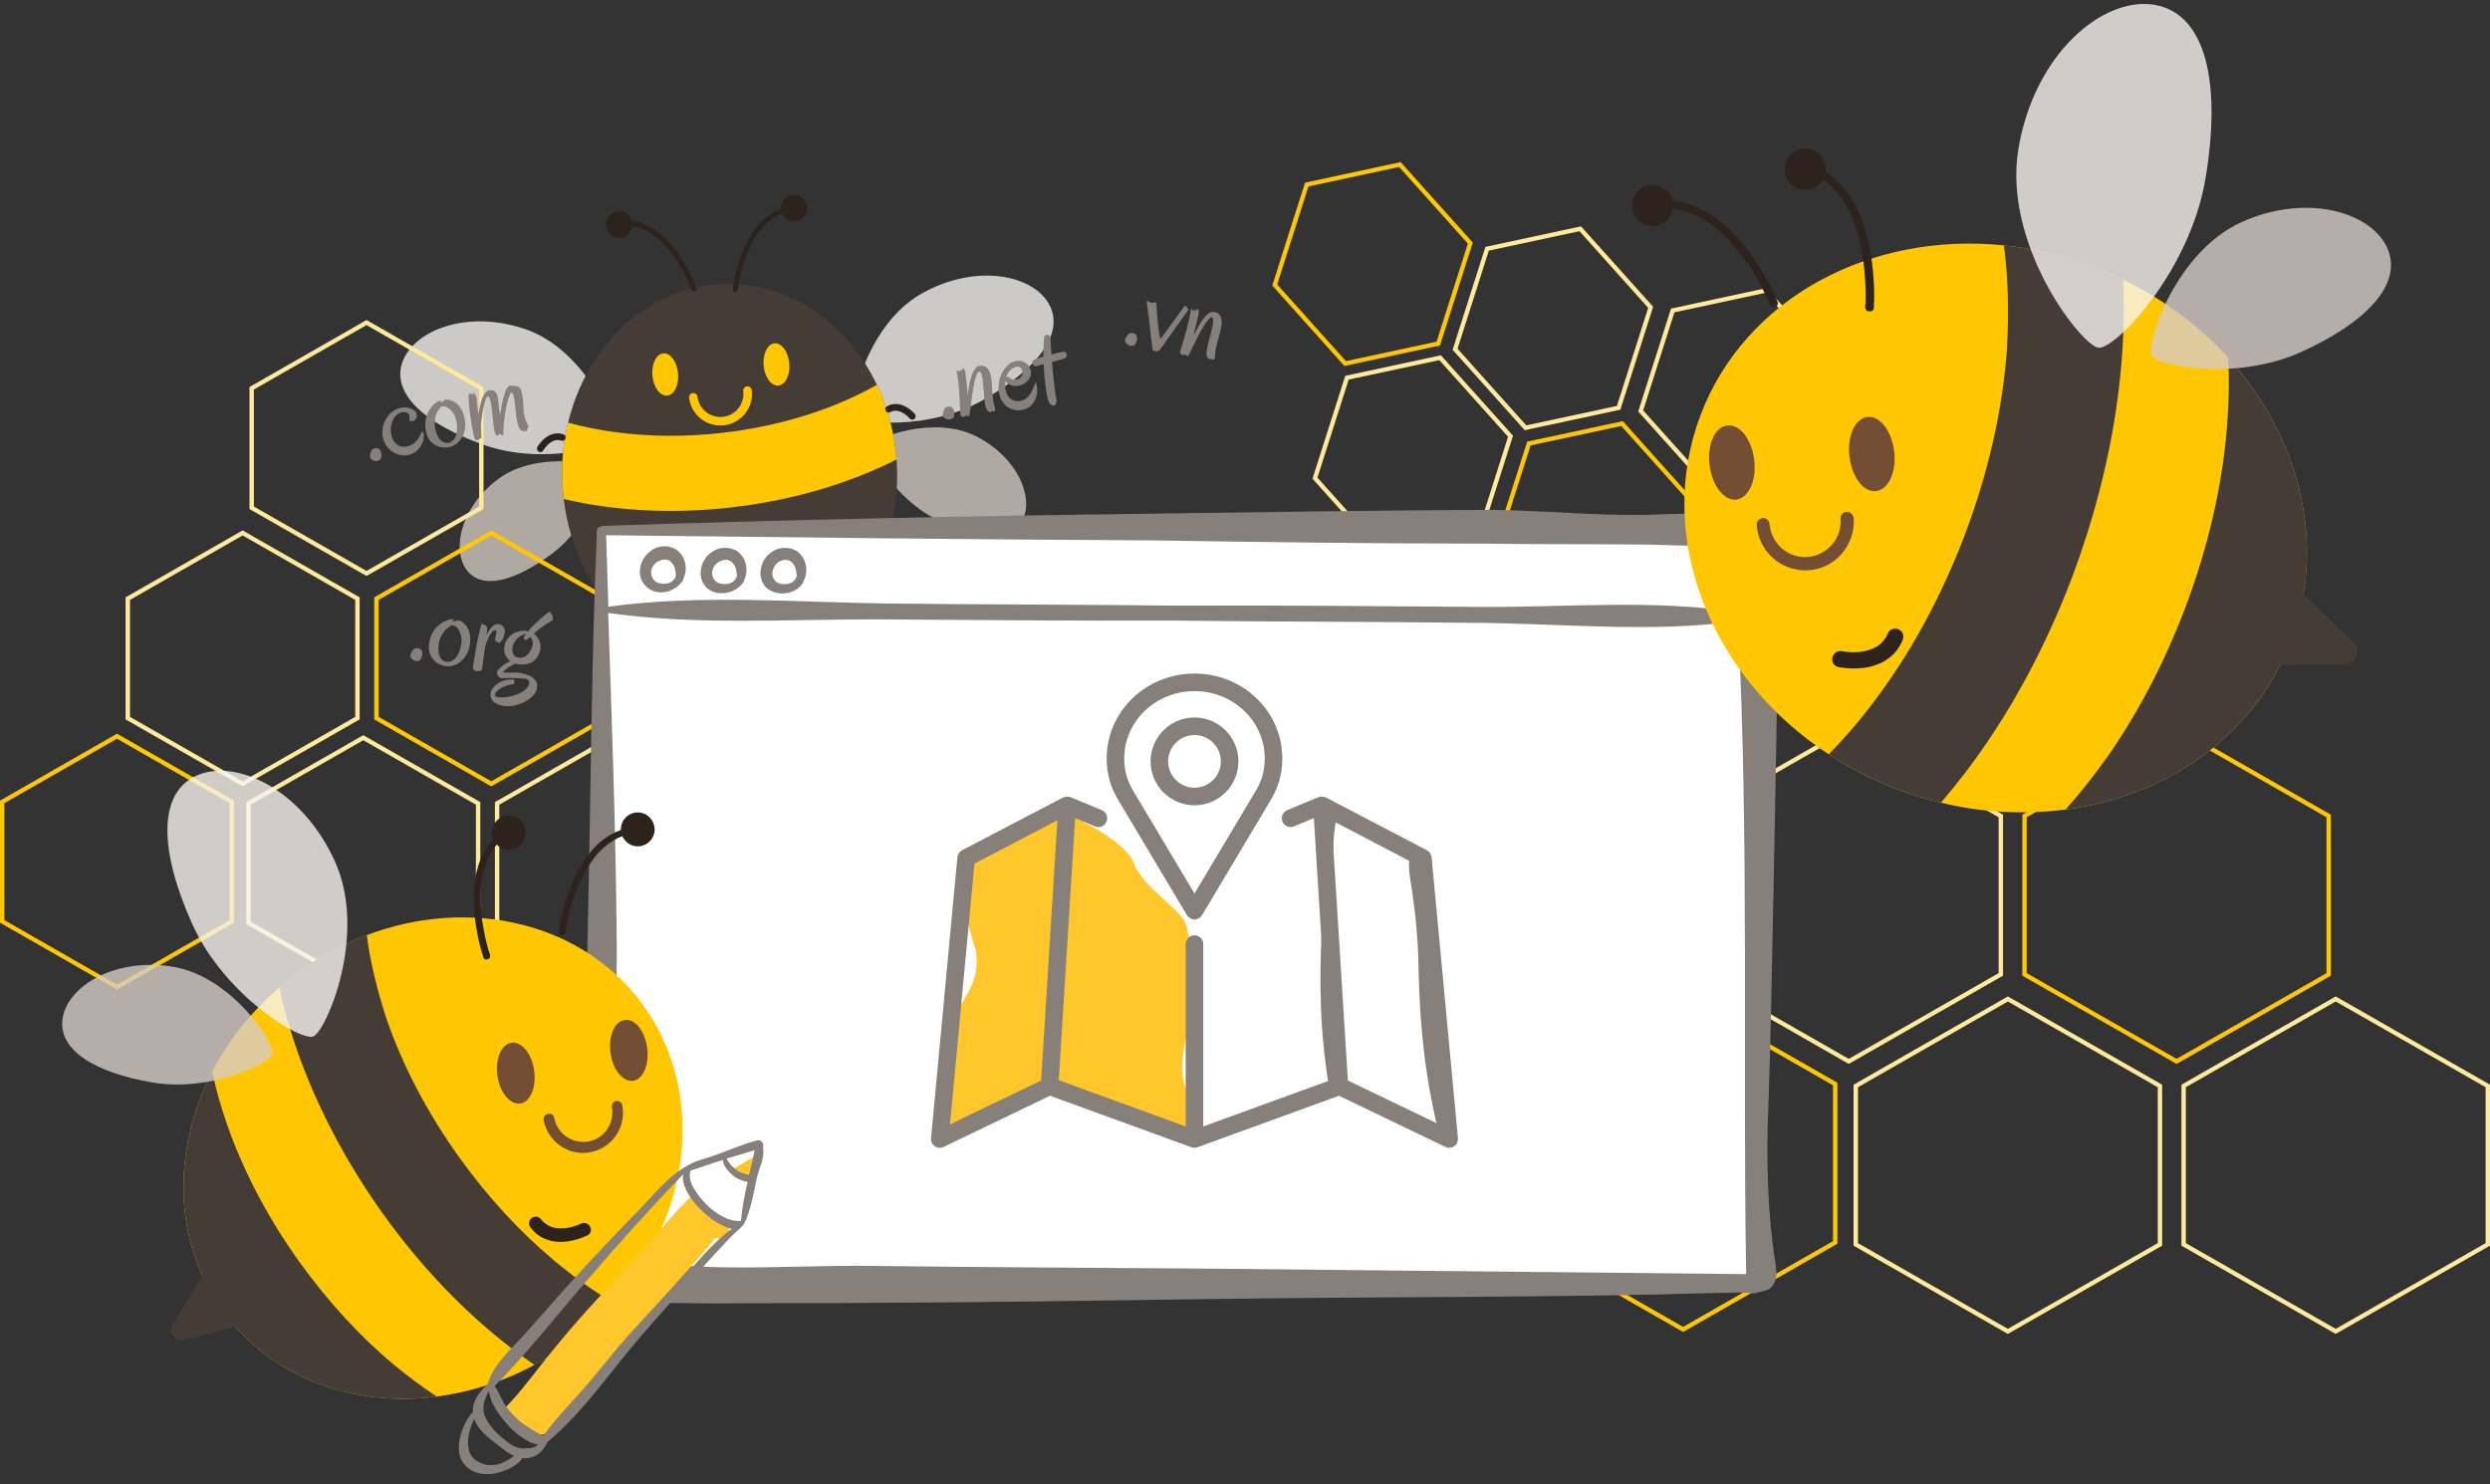 <svg width="567" height="338" viewBox="0 0 567 338" fill="none" xmlns="http://www.w3.org/2000/svg">
<rect x="0" y="0" width="567" height="338" fill="#333333" stroke="none"/>
<path d="M174.534 144.359L170.515 157.211C169.808 158.401 168.138 158.517 167.246 157.454L161.153 145.22L174.534 144.359Z" fill="#453C36"/>
<path d="M223.891 91.073C236.113 84.081 242.666 75.885 238.82 69.165C234.973 62.427 221.931 59.949 209.709 66.942C197.487 73.934 193.333 92.012 194.545 94.501C195.586 96.625 211.669 98.066 223.891 91.073Z" fill="#F2F0EC" fill-opacity="0.8"/>
<path d="M213.032 118.158C222.465 122.867 230.288 123.564 232.884 118.358C235.482 113.169 231.624 104.008 222.174 99.3C212.741 94.591 199.743 99.506 198.71 101.297C197.826 102.832 203.598 113.431 213.032 118.158Z" fill="#CFC6BD" fill-opacity="0.8"/>
<path d="M110.249 101.33C96.972 96.639 89.058 89.749 91.638 82.449C94.217 75.131 106.605 70.358 119.881 75.049C133.157 79.741 140.481 96.783 139.734 99.449C139.074 101.725 123.525 106.022 110.249 101.33Z" fill="#F2F0EC" fill-opacity="0.8"/>
<path d="M125.764 126.034C117.328 132.356 109.756 134.443 106.269 129.786C102.785 125.146 104.94 115.442 113.394 109.119C121.831 102.797 135.499 105.305 136.837 106.882C137.981 108.233 134.2 119.695 125.764 126.034Z" fill="#CFC6BD" fill-opacity="0.8"/>
<path d="M204.138 104.635C204.205 105.374 204.237 106.116 204.271 106.875C204.314 108.309 204.304 109.73 204.223 111.141C203.888 117.407 202.394 123.31 199.959 128.571C199.902 128.714 199.827 128.842 199.769 128.969C193.552 142.036 181.566 151.069 167.54 151.503C155.501 151.88 144.565 145.869 137.263 136.169C136.22 134.791 135.258 133.336 134.376 131.822C131.587 127.016 129.603 121.548 128.639 115.659C128.527 114.993 128.432 114.326 128.354 113.658C128.191 112.235 128.077 110.773 128.031 109.304C127.914 105.712 128.185 102.188 128.8 98.824C128.964 97.961 129.13 97.114 129.35 96.28C133.633 78.485 147.679 65.213 164.779 64.675C179.736 64.191 192.988 73.596 199.696 87.662C200.699 89.754 201.538 91.948 202.228 94.224C203.201 97.514 203.864 101.022 204.138 104.635Z" fill="#453C36"/>
<path d="M204.138 104.635C201.107 106.173 197.942 107.568 194.625 108.82C186.017 112.091 176.526 114.42 166.444 115.555C154.853 116.878 143.681 116.501 133.453 114.687C131.728 114.375 130.016 114.027 128.351 113.623C128.188 112.2 128.074 110.738 128.028 109.27C127.911 105.677 128.182 102.154 128.797 98.79C128.961 97.926 129.127 97.08 129.347 96.246C132.632 97.145 136.127 97.868 139.81 98.368C147.441 99.428 155.836 99.554 164.529 98.562C174.524 97.417 183.775 94.936 191.715 91.552C194.551 90.344 197.204 89.03 199.693 87.628C200.696 89.72 201.535 91.913 202.225 94.189C203.201 97.514 203.864 101.022 204.138 104.635Z" fill="#FFC702"/>
<path d="M199.752 128.97C193.535 142.038 181.549 151.07 167.523 151.505C155.483 151.881 144.548 145.87 137.246 136.17C139.491 136.678 141.815 137.092 144.219 137.429C151.85 138.49 160.245 138.616 168.938 137.623C178.933 136.479 188.184 133.998 196.124 130.614C197.359 130.087 198.574 129.544 199.752 128.97Z" fill="#FFC702"/>
<path d="M148.56 85.539C148.799 88.185 150.3 90.232 151.916 90.086C153.531 89.941 154.643 87.675 154.402 85.012C154.164 82.366 152.662 80.319 151.047 80.464C149.432 80.61 148.32 82.876 148.56 85.539Z" fill="#FFC702"/>
<path d="M173.887 83.253C174.126 85.899 175.627 87.946 177.242 87.8C178.857 87.655 179.969 85.389 179.729 82.726C179.49 80.08 177.989 78.033 176.374 78.178C174.758 78.324 173.646 80.59 173.887 83.253Z" fill="#FFC702"/>
<path d="M166.869 65.959C166.866 65.924 167.309 61.813 169.091 57.374C169.983 55.163 171.214 52.869 172.896 50.968C174.595 49.065 176.781 47.569 179.538 47.025C179.59 47.021 179.639 46.999 179.691 46.994C180.014 46.93 180.311 47.146 180.358 47.471C180.422 47.794 180.206 48.091 179.881 48.138C179.846 48.141 179.795 48.145 179.745 48.167C177.278 48.667 175.319 49.987 173.745 51.74C171.383 54.361 169.923 57.957 169.08 60.892C168.657 62.35 168.377 63.657 168.218 64.59C168.138 65.047 168.087 65.433 168.039 65.68C168.016 65.803 168.008 65.908 167.997 65.978L167.986 66.048L167.988 66.065C167.947 66.381 167.673 66.613 167.341 66.574C167.063 66.565 166.83 66.291 166.869 65.959Z" fill="#2D221C"/>
<path d="M158.592 65.597C158.59 65.58 157.898 63.667 156.567 61.207C155.3 58.879 153.451 56.049 150.982 53.829C149.755 52.71 148.351 51.745 146.802 51.088C145.253 50.431 143.54 50.066 141.695 50.163C141.367 50.176 141.133 50.457 141.144 50.768C141.156 51.096 141.437 51.33 141.748 51.319C143.403 51.239 144.939 51.551 146.344 52.152C148.452 53.053 150.289 54.602 151.833 56.351C153.376 58.099 154.611 60.067 155.542 61.749C156.186 62.938 156.681 64.002 157.01 64.77C157.166 65.154 157.297 65.454 157.384 65.654C157.428 65.754 157.453 65.838 157.475 65.888L157.498 65.955L157.5 65.973C157.613 66.274 157.94 66.435 158.241 66.321C158.544 66.225 158.705 65.898 158.592 65.597Z" fill="#2D221C"/>
<path d="M177.89 47.953C178.21 49.587 179.814 50.655 181.448 50.335C183.082 50.014 184.149 48.411 183.829 46.777C183.508 45.143 181.905 44.075 180.271 44.395C178.62 44.718 177.552 46.321 177.89 47.953Z" fill="#2D221C"/>
<path d="M143.645 49.695C144.453 51.163 143.908 52.997 142.44 53.805C140.971 54.613 139.138 54.068 138.33 52.599C137.521 51.131 138.066 49.297 139.535 48.489C141.004 47.681 142.837 48.226 143.645 49.695Z" fill="#2D221C"/>
<path d="M169.249 89.059C169.431 90.498 169 91.87 168.178 92.932C167.356 93.993 166.124 94.746 164.684 94.91C163.246 95.092 161.873 94.662 160.811 93.839C159.75 93.017 158.998 91.786 158.833 90.346C158.768 89.814 158.284 89.442 157.753 89.508C157.222 89.573 156.85 90.057 156.915 90.588C157.409 94.528 160.987 97.323 164.928 96.846C168.868 96.352 171.663 92.773 171.186 88.832C171.121 88.301 170.637 87.929 170.105 87.995C169.573 88.043 169.184 88.528 169.249 89.059Z" fill="#FFC702"/>
<path d="M208.224 95.398C207.902 95.669 207.413 95.627 207.159 95.303C207.14 95.288 206.52 94.564 205.66 94.053C205.221 93.798 204.736 93.599 204.245 93.54C203.755 93.48 203.26 93.559 202.714 93.851C202.352 94.057 201.89 93.925 201.682 93.546C201.476 93.183 201.608 92.721 201.988 92.513C202.828 92.039 203.701 91.926 204.473 92.029C205.051 92.099 205.588 92.293 206.058 92.51C206.765 92.862 207.324 93.296 207.721 93.659C208.117 94.022 208.35 94.295 208.368 94.311C208.59 94.654 208.546 95.126 208.224 95.398Z" fill="#2D221C"/>
<path d="M122.668 102.86C123.033 103.069 123.507 102.94 123.699 102.576C123.715 102.557 124.195 101.734 124.95 101.077C125.336 100.748 125.778 100.466 126.25 100.319C126.722 100.173 127.223 100.162 127.812 100.351C128.205 100.489 128.636 100.277 128.772 99.866C128.91 99.473 128.698 99.041 128.287 98.905C127.375 98.589 126.496 98.634 125.756 98.874C125.199 99.046 124.706 99.333 124.282 99.631C123.649 100.103 123.177 100.631 122.852 101.059C122.527 101.487 122.347 101.797 122.331 101.816C122.175 102.194 122.303 102.65 122.668 102.86Z" fill="#2D221C"/>
<path d="M566.5 247.293V283.366L531.867 303.18L497.235 283.366V247.293L531.867 227.479L566.5 247.293Z" stroke="#FFE99A"/>
<path d="M491.843 247.293V283.366L457.211 303.18L422.578 283.366V247.293L457.211 227.479L491.843 247.293Z" stroke="#FFE99A"/>
<path d="M530.269 185.811V221.884L495.637 241.698L461.004 221.884V185.811L495.637 165.997L530.269 185.811Z" stroke="#FFC702"/>
<path d="M417.897 246.847V282.92L383.265 302.734L348.632 282.92V246.847L383.265 227.033L417.897 246.847Z" stroke="#FFC702"/>
<path d="M455.613 185.811V221.884L420.98 241.698L386.347 221.884V185.811L420.98 165.997L455.613 185.811Z" stroke="#FFE99A"/>
<path d="M165.487 182.943V210.161L139.343 225.118L113.199 210.161V182.943L139.343 167.986L165.487 182.943Z" stroke="#FFE99A"/>
<path d="M108.868 182.943V210.161L82.724 225.118L56.58 210.161V182.943L82.724 167.986L108.868 182.943Z" stroke="#FFE99A"/>
<path d="M138.01 136.316V163.533L111.866 178.49L85.722 163.533V136.315L111.866 121.358L138.01 136.316Z" stroke="#FFC702"/>
<path d="M52.788 182.605V209.822L26.644 224.78L0.5 209.822V182.605L26.644 167.648L52.788 182.605Z" stroke="#FFC702"/>
<path d="M81.391 136.316V163.533L55.247 178.49L29.103 163.533V136.315L55.247 121.358L81.391 136.316Z" stroke="#FFE99A"/>
<path d="M109.603 88.413V115.631L83.459 130.588L57.314 115.631V88.413L83.459 73.456L109.603 88.413Z" stroke="#FFE99A"/>
<path d="M346.19 166.577L324.981 171.127L308.947 153.245L316.236 130.36L337.445 125.811L353.479 143.692L346.19 166.577Z" stroke="#FFE99A"/>
<path d="M336.675 122.224L315.467 126.773L299.433 108.891L306.722 86.007L327.931 81.457L343.964 99.339L336.675 122.224Z" stroke="#FFE99A"/>
<path d="M378.099 137.217L356.89 141.767L340.856 123.885L348.145 101L369.354 96.451L385.388 114.333L378.099 137.217Z" stroke="#FFC702"/>
<path d="M327.517 78.236L306.308 82.785L290.274 64.903L297.563 42.019L318.772 37.469L334.806 55.351L327.517 78.236Z" stroke="#FFC702"/>
<path d="M368.585 92.864L347.376 97.414L331.342 79.532L338.631 56.647L359.84 52.097L375.874 69.979L368.585 92.864Z" stroke="#FFE99A"/>
<path d="M410.85 106.915L389.642 111.464L373.608 93.582L380.897 70.698L402.106 66.148L418.139 84.03L410.85 106.915Z" stroke="#FFE99A"/>
<path d="M137.343 151.467V121.354L148.36 120.62L174.066 121.354H237.964H340.788H399.544L400.279 152.201V291.748H215.93H139.547L137.343 213.161V151.467Z" fill="white"/>
<path d="M402.783 293.6C405.165 291.878 404.437 288.875 404.123 286.534C402.515 276.239 402.212 263.974 402.615 253.574C403.279 235.86 403.488 218.892 403.883 201.117C404.097 187.837 404.296 180.793 404.51 167.513C404.807 155.103 403.934 134.2 402.746 128.255C401.288 122.248 398.65 117.671 392.534 117.117C386.957 116.686 380.054 117.086 374.623 117.256C362.953 117.41 351.861 116.28 339.982 116.103C314.422 116.186 289.07 116.6 263.448 116.952C221.325 117.483 179.409 118.346 137.37 119.747C137.101 119.685 137.039 119.954 136.769 119.892C136.168 120.038 135.775 120.515 135.921 121.115C134.628 151.447 134.536 181.487 133.844 211.673C133.388 229.718 133.28 245.007 133.424 262.907C133.45 267.734 133.746 272.623 134.103 277.243C134.523 281.593 132.852 288.866 135.344 292.842C138.105 296.88 142.458 296.462 146.957 296.645C152.056 296.682 157.426 296.781 162.525 296.818C174.196 296.664 186.075 296.841 197.746 296.686C223.306 296.604 248.658 296.19 274.28 295.837C312.444 295.247 353.241 295.546 391.528 294.417C394.078 294.436 396.689 294.185 399.447 294.535C400.649 294.244 401.851 293.953 402.783 293.6ZM337.648 123.791C349.527 123.968 361.467 123.875 373.076 123.99C379.046 123.944 387.92 124.848 394.739 123.579C394.972 128.737 395.352 134.497 395.647 139.386C376.738 136.459 356.446 138.319 337.457 138.21C314.508 138.042 291.29 137.812 268.28 137.914C246.202 137.662 224.063 137.68 201.985 137.429C181.047 137.156 159.341 135.288 138.531 138.164C138.359 132.736 138.187 127.308 138.015 121.88C179.621 122.365 221.227 122.849 262.895 123.064C288.061 123.458 312.959 123.79 337.648 123.791ZM199.395 288.274C187.516 288.097 176.862 288.769 164.983 288.592C158.743 288.576 147.112 287.322 140.294 288.591C138.793 263.006 140.754 235.948 140.394 210.341C140.139 186.745 139.284 163.293 138.491 139.572C158.271 142.416 179.31 141.01 199.17 141.036C222.118 141.204 245.066 141.372 268.346 141.332C290.424 141.584 312.564 141.566 334.641 141.817C354.501 141.843 376.084 144.249 395.753 141.395C398.316 190.762 396.796 240.61 397.618 290.144C356.282 289.722 314.945 289.299 273.609 288.877C249.251 288.669 224.292 288.606 199.395 288.274Z" fill="#877F79"/>
<path d="M147.233 133.64C149.826 135.938 153.764 134.857 155.523 132.142L155.585 131.873C156.681 129.572 156.16 126.9 154.251 125.327C152.55 124.085 150 124.067 148.281 125.373C145.567 127.302 144.639 131.343 147.233 133.64ZM149.672 127.962C150.998 127.132 152.408 127.172 153.239 128.498C153.654 129.16 153.8 129.761 153.884 130.631C154.029 131.232 153.574 131.978 153.243 132.185C152.456 133.139 150.176 133.182 149.221 132.396C147.79 131.216 148.015 128.999 149.672 127.962Z" fill="#877F79"/>
<path d="M169.35 132.483L169.412 132.214C170.508 129.913 169.987 127.241 168.078 125.668C166.377 124.426 163.827 124.408 162.108 125.714C159.456 127.374 158.466 131.684 161.06 133.981C163.446 135.948 167.591 135.198 169.35 132.483ZM163.562 128.033C164.887 127.204 166.297 127.244 167.128 128.569C167.543 129.232 167.689 129.833 167.773 130.703C167.919 131.303 167.463 132.05 167.132 132.257C166.345 133.211 164.065 133.254 163.11 132.467C161.679 131.288 161.904 129.071 163.562 128.033Z" fill="#877F79"/>
<path d="M182.97 132.493L183.032 132.223C184.128 129.923 183.607 127.251 181.698 125.678C179.997 124.436 177.447 124.417 175.728 125.724C173.076 127.383 172.086 131.693 174.68 133.991C177.335 136.019 181.48 135.27 182.97 132.493ZM177.181 128.043C178.507 127.213 179.917 127.254 180.747 128.579C181.163 129.241 181.309 129.842 181.392 130.712C181.538 131.313 181.083 132.059 180.752 132.266C179.965 133.22 177.685 133.263 176.73 132.477C175.298 131.297 175.794 129.142 177.181 128.043Z" fill="#877F79"/>
<path d="M301.739 182.87C300.171 186.171 301.136 189.935 301.2 193.692C301.576 199.775 301.427 205.657 301.016 211.438C300.342 223.396 300.569 235.361 302.69 247.883C302.726 248.575 304.357 249.031 304.322 248.339C302.967 236.96 303.243 226.037 304.045 215.315C304.825 205.434 302.158 193.551 304.775 184.374C305.229 183.191 302.399 181.935 301.739 182.87Z" fill="#877F79"/>
<path d="M321.406 193.694C320.117 197.114 321.391 200.785 321.767 204.524C322.646 210.555 322.986 216.429 323.056 222.224C323.377 234.197 324.596 246.101 327.749 258.404C327.842 259.091 329.506 259.41 329.413 258.723C327.118 247.496 326.487 236.587 326.396 225.836C326.354 215.924 322.709 204.304 324.556 194.942C324.91 193.725 321.986 192.708 321.406 193.694Z" fill="#877F79"/>
<g clip-path="url(#clip0)">
<path d="M242.6 185.176L218.6 196.576C218.6 199.576 219.32 207.736 222.2 216.376C223.4 224.776 218.6 227.176 216.2 234.376C213.8 241.576 215.6 245.776 213.8 252.976C212 260.176 220.4 252.976 225.2 252.976C230 252.976 236 248.176 238.4 248.176C240.8 248.176 248 248.176 252.8 251.176C256.64 253.576 266 256.176 270.2 257.176C271 255.776 272.12 252.016 270.2 248.176C267.8 243.376 270.2 233.776 272.6 230.176C275 226.576 270.8 214.576 270.2 210.976C269.6 207.376 260 201.976 258.2 196.576C256.76 192.256 247.2 187.176 242.6 185.176Z" fill="#FFC72C"/>
<path d="M331.991 259.183L325.991 195.206C325.928 194.531 325.527 193.933 324.927 193.62L301.927 181.6C301.884 181.578 301.835 181.583 301.791 181.564C301.66 181.507 301.521 181.48 301.377 181.452C301.238 181.425 301.107 181.394 300.966 181.396C300.934 181.396 300.907 181.382 300.875 181.383C300.762 181.39 300.666 181.443 300.559 181.468C300.451 181.493 300.337 181.482 300.233 181.526L293.112 184.486C292.092 184.91 291.61 186.081 292.033 187.1C292.458 188.122 293.627 188.604 294.648 188.179L299.179 186.296L302.912 245.982L274 256.512V214.988C274 213.883 273.105 212.988 272 212.988C270.896 212.988 270 213.884 270 214.988V256.512L241.088 245.982L244.822 186.296L249.353 188.179C250.374 188.604 251.544 188.122 251.967 187.1C252.391 186.081 251.908 184.91 250.888 184.486L243.768 181.526C243.664 181.483 243.551 181.493 243.443 181.469C243.335 181.443 243.239 181.391 243.125 181.383C243.093 181.382 243.066 181.397 243.035 181.396C242.889 181.394 242.754 181.427 242.611 181.456C242.476 181.484 242.346 181.508 242.224 181.56C242.175 181.581 242.121 181.576 242.074 181.6L219.074 193.62C218.473 193.933 218.073 194.531 218.009 195.206L212.009 259.183C211.942 259.901 212.266 260.599 212.858 261.011C213.448 261.423 214.219 261.485 214.867 261.173L239.108 249.518L271.316 261.249C271.757 261.411 272.244 261.411 272.685 261.249L304.893 249.518L329.134 261.173C329.409 261.304 329.706 261.37 330.001 261.37C330.402 261.37 330.802 261.249 331.143 261.012C331.734 260.599 332.059 259.901 331.991 259.183ZM237.076 246.056L216.321 256.035L221.889 196.662L240.783 186.788L237.076 246.056ZM306.924 246.056L303.217 186.788L322.11 196.662L327.679 256.035L306.924 246.056Z" fill="#877F79"/>
<path d="M254.378 181.745L270.282 208.399C270.643 209.005 271.296 209.375 272 209.375C272.704 209.375 273.356 209.005 273.717 208.399L289.665 181.669C290.432 180.243 290.946 179.035 291.28 177.865C291.758 176.194 292 174.459 292 172.709C292 170.091 291.468 167.551 290.417 165.157C289.405 162.853 287.957 160.785 286.115 159.011C284.279 157.243 282.141 155.854 279.761 154.885C274.839 152.881 269.161 152.881 264.239 154.885C261.859 155.854 259.721 157.243 257.886 159.011C256.043 160.785 254.595 162.853 253.583 165.158C252.532 167.55 252 170.091 252 172.709C252 174.459 252.242 176.194 252.72 177.866C253.054 179.035 253.567 180.243 254.378 181.745ZM257.245 166.766C258.046 164.942 259.195 163.302 260.66 161.892C262.129 160.477 263.841 159.366 265.747 158.589C267.728 157.783 269.831 157.375 272 157.375C274.169 157.375 276.272 157.783 278.253 158.589C280.159 159.366 281.871 160.477 283.341 161.892C284.805 163.302 285.954 164.942 286.755 166.765C287.581 168.648 288 170.647 288 172.709C288 174.087 287.81 175.453 287.435 176.766C287.182 177.651 286.772 178.606 286.187 179.696L272 203.471L257.856 179.772C257.228 178.606 256.818 177.651 256.565 176.767C256.19 175.453 256 174.088 256 172.709C256 170.647 256.419 168.648 257.245 166.766Z" fill="#877F79"/>
<path d="M272 183.381C277.514 183.381 282 178.894 282 173.38C282 167.867 277.514 163.38 272 163.38C266.486 163.38 262 167.867 262 173.38C262 178.894 266.486 183.381 272 183.381ZM272 167.38C275.309 167.38 278 170.072 278 173.38C278 176.689 275.309 179.38 272 179.38C268.691 179.38 266 176.689 266 173.38C266 170.072 268.691 167.38 272 167.38Z" fill="#877F79"/>
</g>
<path d="M217.265 93.719C217.291 93.835 217.303 93.975 217.302 94.138C217.308 94.291 217.3 94.442 217.28 94.59C217.259 94.739 217.22 94.877 217.162 95.006C217.103 95.126 217.022 95.211 216.918 95.261C216.625 95.416 216.39 95.507 216.214 95.533C216.047 95.558 215.9 95.55 215.774 95.509C215.657 95.467 215.534 95.417 215.405 95.359C215.224 95.292 215.063 95.188 214.922 95.046C214.789 94.904 214.711 94.753 214.687 94.594C214.67 94.477 214.673 94.331 214.699 94.156C214.732 93.979 214.775 93.806 214.826 93.636C214.885 93.456 214.95 93.292 215.022 93.144C215.102 92.995 215.181 92.889 215.257 92.827C215.388 92.73 215.495 92.675 215.579 92.663C215.67 92.641 215.753 92.624 215.828 92.613C216.221 92.554 216.538 92.609 216.777 92.778C217.015 92.94 217.178 93.253 217.265 93.719ZM226.612 93.127C226.627 93.227 226.606 93.346 226.55 93.483C226.5 93.61 226.409 93.684 226.275 93.704C226.199 93.715 226.138 93.703 226.089 93.667C226.041 93.632 225.996 93.617 225.955 93.623C225.896 93.632 225.84 93.662 225.788 93.713C225.744 93.762 225.659 93.796 225.534 93.815C225.367 93.84 225.211 93.803 225.068 93.705C224.932 93.597 224.813 93.457 224.71 93.284C224.606 93.103 224.516 92.906 224.442 92.695C224.374 92.474 224.326 92.267 224.297 92.075C224.241 91.698 224.189 91.269 224.143 90.788C224.104 90.298 224.063 89.799 224.021 89.292C223.987 88.775 223.944 88.264 223.894 87.758C223.852 87.25 223.799 86.783 223.735 86.356C223.65 85.787 223.546 85.349 223.423 85.043C223.3 84.736 223.142 84.597 222.95 84.626C222.769 84.678 222.605 84.866 222.456 85.188C222.308 85.509 222.167 85.915 222.035 86.406C221.902 86.888 221.783 87.432 221.677 88.039C221.57 88.637 221.469 89.251 221.375 89.881C221.289 90.502 221.209 91.109 221.135 91.701C221.06 92.286 220.993 92.81 220.934 93.272C220.875 93.735 220.82 94.111 220.769 94.401C220.717 94.682 220.675 94.826 220.641 94.831C220.574 94.841 220.522 94.832 220.483 94.803C220.446 94.783 220.408 94.759 220.369 94.73C220.339 94.701 220.301 94.672 220.254 94.645C220.208 94.626 220.144 94.623 220.06 94.635C219.985 94.647 219.936 94.663 219.913 94.683C219.89 94.704 219.864 94.729 219.835 94.759C219.805 94.789 219.766 94.817 219.718 94.841C219.671 94.865 219.584 94.887 219.459 94.905C219.308 94.928 219.152 94.913 218.99 94.86C218.836 94.806 218.747 94.7 218.723 94.541C218.708 94.44 218.694 94.233 218.681 93.918C218.667 93.595 218.647 93.204 218.621 92.746C218.603 92.278 218.576 91.76 218.542 91.192C218.516 90.614 218.478 90.02 218.429 89.411C218.389 88.801 218.341 88.192 218.284 87.585C218.227 86.977 218.158 86.401 218.076 85.857C218.036 85.589 217.995 85.343 217.953 85.118C217.909 84.885 217.872 84.664 217.84 84.455C217.833 84.404 217.854 84.376 217.904 84.368C218.005 84.353 218.083 84.363 218.14 84.397C218.203 84.422 218.251 84.453 218.282 84.491C218.314 84.529 218.333 84.569 218.339 84.611C218.352 84.643 218.363 84.659 218.371 84.657C218.397 84.654 218.424 84.637 218.454 84.607C218.482 84.568 218.511 84.53 218.539 84.491C218.576 84.451 218.609 84.416 218.639 84.386C218.667 84.348 218.694 84.327 218.719 84.323L218.845 84.304C218.97 84.285 219.056 84.255 219.101 84.214C219.145 84.165 219.172 84.118 219.183 84.074C219.2 84.02 219.211 83.975 219.214 83.941C219.216 83.897 219.238 83.873 219.28 83.867C219.305 83.863 219.342 83.879 219.39 83.914C219.445 83.94 219.5 83.996 219.556 84.082C219.619 84.158 219.678 84.265 219.732 84.402C219.787 84.539 219.83 84.708 219.86 84.909C219.9 85.177 219.938 85.518 219.975 85.932C220.019 86.344 220.06 86.788 220.097 87.261C220.141 87.725 220.186 88.198 220.232 88.679C220.278 89.151 220.325 89.581 220.374 89.967C220.412 89.593 220.461 89.179 220.522 88.725C220.589 88.262 220.673 87.791 220.772 87.314C220.88 86.836 221.003 86.368 221.14 85.911C221.275 85.446 221.435 85.028 221.619 84.658C221.804 84.288 222.01 83.984 222.24 83.744C222.468 83.496 222.724 83.35 223.009 83.308C223.461 83.24 223.842 83.268 224.151 83.393C224.469 83.516 224.734 83.712 224.945 83.98C225.157 84.248 225.321 84.574 225.439 84.959C225.565 85.342 225.661 85.76 225.729 86.212C225.787 86.597 225.831 87.005 225.861 87.437C225.891 87.861 225.916 88.289 225.939 88.722C225.968 89.145 225.996 89.565 226.024 89.98C226.061 90.394 226.106 90.781 226.16 91.141C226.226 91.584 226.312 91.982 226.416 92.335C226.519 92.679 226.584 92.943 226.612 93.127ZM236.025 87.582C236.039 87.674 236.059 87.782 236.087 87.907C236.114 88.031 236.139 88.173 236.163 88.332C236.193 88.533 236.202 88.788 236.188 89.098C236.174 89.4 236.124 89.724 236.039 90.07C235.962 90.416 235.839 90.768 235.671 91.127C235.502 91.486 235.278 91.819 234.999 92.126C234.72 92.433 234.375 92.699 233.963 92.923C233.561 93.155 233.084 93.312 232.532 93.395C232.038 93.469 231.517 93.448 230.969 93.334C230.431 93.226 229.919 93.008 229.433 92.678C228.955 92.339 228.531 91.885 228.164 91.315C227.803 90.736 227.559 90.02 227.431 89.166C227.35 88.63 227.338 88.093 227.394 87.554C227.459 87.014 227.57 86.496 227.726 86.002C227.892 85.507 228.101 85.043 228.352 84.612C228.612 84.171 228.892 83.786 229.194 83.459C229.503 83.121 229.829 82.846 230.174 82.631C230.527 82.416 230.879 82.282 231.23 82.229C231.841 82.137 232.358 82.158 232.78 82.292C233.211 82.424 233.565 82.615 233.842 82.865C234.119 83.114 234.328 83.395 234.469 83.708C234.617 84.011 234.71 84.292 234.749 84.551C234.787 84.802 234.767 85.101 234.691 85.446C234.621 85.781 234.47 86.117 234.238 86.451C234.004 86.777 233.681 87.073 233.267 87.341C232.853 87.6 232.323 87.778 231.679 87.874C231.335 87.926 231.019 87.926 230.729 87.876C230.446 87.815 230.189 87.73 229.959 87.619C229.727 87.499 229.523 87.367 229.347 87.222C229.179 87.068 229.033 86.923 228.91 86.787C228.837 87.329 228.853 87.947 228.957 88.642C229.028 89.119 229.16 89.54 229.351 89.905C229.55 90.26 229.791 90.554 230.074 90.785C230.357 91.016 230.676 91.178 231.032 91.27C231.389 91.362 231.767 91.378 232.169 91.318C232.671 91.243 233.098 91.093 233.45 90.869C233.8 90.637 234.094 90.371 234.331 90.07C234.577 89.768 234.778 89.451 234.933 89.119C235.096 88.778 235.234 88.471 235.347 88.197C235.459 87.915 235.557 87.682 235.64 87.499C235.732 87.314 235.833 87.217 235.944 87.209C235.994 87.202 236.025 87.24 236.038 87.323C236.044 87.365 236.046 87.408 236.044 87.451C236.042 87.494 236.036 87.538 236.025 87.582ZM231.546 83.478C231.395 83.501 231.204 83.564 230.971 83.667C230.745 83.761 230.51 83.907 230.266 84.106C230.031 84.304 229.804 84.561 229.586 84.876C229.367 85.183 229.192 85.56 229.062 86.007C229.171 85.931 229.264 85.866 229.341 85.811C229.427 85.756 229.487 85.725 229.52 85.72C229.537 85.718 229.564 85.731 229.603 85.759C229.844 86.057 230.118 86.255 230.424 86.355C230.737 86.445 231.073 86.463 231.433 86.409C231.718 86.367 231.954 86.284 232.141 86.162C232.335 86.03 232.488 85.879 232.599 85.708C232.71 85.537 232.782 85.36 232.814 85.175C232.845 84.982 232.848 84.798 232.821 84.622C232.765 84.245 232.622 83.95 232.393 83.736C232.163 83.514 231.881 83.428 231.546 83.478ZM239.17 76.7C239.177 76.75 239.189 76.885 239.205 77.105C239.219 77.317 239.236 77.601 239.256 77.958C239.283 78.313 239.311 78.728 239.34 79.203C239.367 79.67 239.4 80.174 239.438 80.716C239.955 80.57 240.446 80.445 240.909 80.341C241.38 80.228 241.779 80.147 242.105 80.098C242.214 80.082 242.313 80.088 242.403 80.118C242.493 80.147 242.568 80.187 242.627 80.238C242.693 80.279 242.748 80.331 242.791 80.393C242.834 80.447 242.862 80.494 242.877 80.534C242.883 80.576 242.893 80.617 242.908 80.658C242.922 80.69 242.931 80.727 242.938 80.769C242.963 80.936 242.912 81.115 242.787 81.305C242.67 81.494 242.468 81.631 242.181 81.717L239.55 82.407C239.599 83.016 239.654 83.641 239.716 84.282C239.778 84.923 239.84 85.564 239.901 86.205C239.97 86.837 240.042 87.459 240.117 88.073C240.192 88.686 240.27 89.265 240.352 89.809C240.405 90.161 240.456 90.444 240.505 90.659C240.554 90.874 240.584 91.015 240.594 91.082C240.615 91.224 240.607 91.371 240.57 91.522C240.54 91.664 240.495 91.794 240.436 91.915C240.387 92.042 240.326 92.145 240.252 92.225C240.188 92.311 240.131 92.358 240.08 92.366C239.779 92.411 239.526 92.35 239.322 92.184C239.118 92.026 238.947 91.796 238.807 91.491C238.675 91.186 238.566 90.83 238.48 90.423C238.393 90.017 238.317 89.592 238.25 89.148C238.093 88.102 237.966 87.052 237.868 85.996C237.768 84.933 237.7 83.908 237.663 82.921L236.122 83.344C236.097 83.348 236.072 83.356 236.049 83.368C236.025 83.38 235.996 83.389 235.963 83.394C235.804 83.418 235.672 83.399 235.569 83.337C235.457 83.277 235.369 83.2 235.303 83.108C235.238 83.015 235.194 82.918 235.17 82.819C235.137 82.713 235.116 82.631 235.108 82.572C235.09 82.455 235.091 82.344 235.109 82.238C235.127 82.133 235.181 82.06 235.269 82.022C235.435 81.928 235.73 81.811 236.154 81.671C236.585 81.52 237.07 81.362 237.61 81.195C237.6 80.504 237.6 79.871 237.608 79.296C237.623 78.712 237.646 78.208 237.676 77.784C237.705 77.352 237.741 77.017 237.782 76.779C237.831 76.532 237.884 76.405 237.943 76.396C237.96 76.393 237.981 76.394 238.008 76.399C238.034 76.404 238.056 76.405 238.072 76.402C238.123 76.395 238.156 76.364 238.174 76.31C238.199 76.246 238.253 76.208 238.337 76.196C238.412 76.184 238.495 76.198 238.586 76.235C238.685 76.263 238.772 76.306 238.849 76.363C238.935 76.418 239.008 76.48 239.07 76.548C239.13 76.607 239.163 76.658 239.17 76.7Z" fill="#877F79"/>
<path d="M86.806 103.129C86.838 103.244 86.857 103.382 86.864 103.545C86.877 103.698 86.877 103.849 86.864 103.998C86.851 104.148 86.819 104.288 86.767 104.419C86.715 104.542 86.637 104.631 86.536 104.686C86.251 104.855 86.021 104.958 85.847 104.993C85.681 105.026 85.534 105.025 85.406 104.991C85.287 104.954 85.161 104.91 85.03 104.859C84.846 104.801 84.68 104.705 84.532 104.571C84.392 104.435 84.307 104.288 84.275 104.131C84.252 104.014 84.248 103.868 84.264 103.692C84.289 103.515 84.323 103.34 84.366 103.167C84.415 102.984 84.473 102.817 84.537 102.666C84.61 102.513 84.683 102.404 84.756 102.337C84.882 102.234 84.987 102.174 85.069 102.158C85.159 102.131 85.241 102.11 85.316 102.095C85.706 102.017 86.025 102.056 86.272 102.214C86.518 102.363 86.696 102.668 86.806 103.129ZM96.422 98.592C96.517 99.065 96.51 99.567 96.401 100.098C96.292 100.63 96.088 101.137 95.788 101.62C95.495 102.094 95.104 102.513 94.617 102.879C94.129 103.245 93.549 103.495 92.877 103.63C92.329 103.74 91.75 103.736 91.139 103.617C90.536 103.497 89.968 103.266 89.433 102.925C88.896 102.575 88.424 102.117 88.017 101.552C87.61 100.986 87.329 100.318 87.173 99.546C87.02 98.783 87.02 98.032 87.173 97.293C87.333 96.544 87.603 95.868 87.983 95.265C88.36 94.654 88.826 94.137 89.38 93.715C89.942 93.291 90.551 93.013 91.207 92.881C91.812 92.76 92.339 92.74 92.788 92.822C93.243 92.895 93.621 93.017 93.923 93.189C94.224 93.353 94.452 93.541 94.606 93.751C94.769 93.96 94.865 94.135 94.893 94.276C94.957 94.592 94.942 94.862 94.849 95.088C94.757 95.314 94.633 95.494 94.479 95.629C94.333 95.762 94.183 95.852 94.028 95.901C93.881 95.939 93.78 95.929 93.725 95.871C93.685 95.845 93.644 95.836 93.603 95.844C93.57 95.851 93.534 95.867 93.496 95.891C93.457 95.916 93.419 95.941 93.381 95.966C93.351 95.99 93.322 95.995 93.294 95.984C93.249 95.975 93.238 95.939 93.259 95.874C93.289 95.808 93.3 95.754 93.291 95.712C93.276 95.638 93.255 95.555 93.229 95.466C93.209 95.366 93.209 95.258 93.228 95.142C93.273 94.978 93.27 94.81 93.218 94.639C93.173 94.459 93.076 94.301 92.929 94.167C92.789 94.031 92.588 93.933 92.326 93.874C92.072 93.812 91.758 93.819 91.385 93.894C91.119 93.948 90.821 94.099 90.491 94.346C90.161 94.594 89.868 94.938 89.611 95.378C89.361 95.808 89.177 96.333 89.06 96.952C88.95 97.561 88.974 98.26 89.132 99.048C89.201 99.388 89.314 99.737 89.472 100.094C89.638 100.449 89.865 100.761 90.153 101.032C90.44 101.302 90.796 101.502 91.219 101.633C91.641 101.755 92.146 101.757 92.735 101.639C93.125 101.56 93.471 101.434 93.773 101.261C94.083 101.087 94.355 100.89 94.587 100.671C94.819 100.451 95.019 100.221 95.186 99.98C95.353 99.739 95.49 99.518 95.596 99.315C95.7 99.104 95.776 98.925 95.824 98.777C95.881 98.627 95.914 98.534 95.924 98.498C95.948 98.45 95.984 98.412 96.031 98.386C96.075 98.351 96.124 98.337 96.177 98.343C96.229 98.342 96.276 98.362 96.319 98.405C96.369 98.439 96.403 98.501 96.422 98.592ZM105.78 95.22C105.955 96.091 105.984 96.901 105.867 97.65C105.759 98.397 105.534 99.06 105.192 99.638C104.859 100.214 104.433 100.693 103.914 101.073C103.395 101.454 102.816 101.709 102.177 101.837C101.912 101.89 101.615 101.916 101.286 101.913C100.959 101.918 100.624 101.882 100.28 101.804C99.936 101.727 99.592 101.602 99.246 101.43C98.901 101.257 98.578 101.024 98.277 100.731C97.976 100.438 97.709 100.077 97.477 99.649C97.252 99.219 97.084 98.705 96.972 98.106C96.835 97.425 96.794 96.79 96.848 96.201C96.9 95.604 97.011 95.059 97.18 94.568C97.355 94.066 97.576 93.62 97.843 93.23C98.11 92.84 98.387 92.503 98.676 92.221C98.963 91.93 99.249 91.7 99.534 91.53C99.819 91.36 100.072 91.245 100.293 91.183C100.407 91.151 100.46 91.154 100.45 91.19C100.448 91.225 100.427 91.268 100.385 91.32C100.344 91.371 100.306 91.422 100.273 91.472C100.248 91.52 100.27 91.541 100.338 91.537C100.4 91.541 100.449 91.549 100.485 91.559C100.53 91.567 100.576 91.579 100.622 91.596L100.699 91.464C100.749 91.411 100.799 91.379 100.848 91.369C100.906 91.357 100.958 91.356 101.003 91.364C101.046 91.364 101.08 91.361 101.105 91.356C101.13 91.351 101.141 91.323 101.14 91.272C101.138 91.177 101.157 91.121 101.197 91.105C101.243 91.078 101.349 91.048 101.515 91.015C101.615 90.995 101.77 90.994 101.981 91.012C102.2 91.028 102.444 91.083 102.713 91.175C102.99 91.266 103.278 91.407 103.575 91.598C103.879 91.778 104.171 92.03 104.452 92.353C104.74 92.667 105 93.059 105.233 93.53C105.466 94.001 105.648 94.565 105.78 95.22ZM100.553 92.477C100.298 92.71 100.059 93.004 99.837 93.36C99.615 93.715 99.427 94.111 99.273 94.548C99.128 94.983 99.033 95.455 98.989 95.965C98.944 96.474 98.976 96.995 99.082 97.526C99.198 98.098 99.352 98.607 99.545 99.052C99.746 99.494 99.98 99.862 100.246 100.154C100.51 100.437 100.801 100.642 101.12 100.768C101.446 100.883 101.791 100.905 102.156 100.831C102.48 100.766 102.781 100.611 103.059 100.365C103.346 100.117 103.577 99.786 103.753 99.37C103.928 98.955 104.037 98.463 104.077 97.894C104.127 97.323 104.079 96.68 103.936 95.967C103.791 95.245 103.573 94.658 103.284 94.207C102.995 93.756 102.7 93.405 102.399 93.155C102.105 92.895 101.837 92.724 101.597 92.643C101.354 92.554 101.208 92.514 101.158 92.524C101.042 92.547 100.951 92.566 100.885 92.579C100.826 92.591 100.716 92.557 100.553 92.477ZM120.258 96.892C120.296 96.953 120.323 97.004 120.34 97.044C120.365 97.082 120.382 97.122 120.39 97.163C120.405 97.238 120.381 97.29 120.318 97.32C120.262 97.34 120.202 97.365 120.139 97.395C120.124 97.407 120.116 97.451 120.114 97.529C120.111 97.599 120.101 97.679 120.084 97.769C120.076 97.856 120.046 97.94 119.993 98.02C119.948 98.098 119.872 98.148 119.764 98.17C119.41 98.215 119.121 98.191 118.895 98.099C118.671 98.014 118.486 97.87 118.341 97.666C118.197 97.462 118.081 97.209 117.995 96.907C117.906 96.597 117.824 96.251 117.747 95.869C117.657 95.421 117.579 94.949 117.514 94.453C117.457 93.955 117.406 93.468 117.363 92.994C117.319 92.519 117.273 92.075 117.224 91.662C117.182 91.239 117.132 90.882 117.074 90.591C116.989 90.168 116.885 89.848 116.764 89.631C116.651 89.412 116.532 89.315 116.408 89.34C116.349 89.352 116.235 89.556 116.065 89.953C115.892 90.341 115.706 90.918 115.506 91.684C115.315 92.447 115.13 93.395 114.952 94.528C114.782 95.658 114.666 96.968 114.603 98.457C114.598 98.518 114.602 98.582 114.615 98.648C114.629 98.715 114.637 98.778 114.641 98.838C114.642 98.889 114.63 98.935 114.603 98.975C114.587 99.021 114.549 99.05 114.491 99.062C114.375 99.085 114.279 99.079 114.203 99.042C114.128 99.014 114.061 98.98 114.001 98.941C113.939 98.892 113.884 98.852 113.834 98.819C113.782 98.777 113.723 98.763 113.657 98.777C113.632 98.782 113.615 98.802 113.605 98.839C113.595 98.875 113.582 98.921 113.568 98.976C113.551 99.022 113.53 99.066 113.503 99.105C113.476 99.145 113.434 99.171 113.376 99.183C113.326 99.193 113.271 99.195 113.209 99.19C113.146 99.177 113.077 99.135 113.003 99.064C112.926 98.984 112.85 98.865 112.776 98.708C112.707 98.54 112.644 98.311 112.586 98.021L112.473 97.461C112.45 97.345 112.426 97.164 112.403 96.918C112.377 96.664 112.345 96.373 112.304 96.044C112.273 95.714 112.236 95.359 112.194 94.979C112.158 94.589 112.114 94.196 112.06 93.801C112.015 93.405 111.963 93.018 111.905 92.641C111.855 92.263 111.799 91.92 111.737 91.613C111.548 90.676 111.338 90.23 111.105 90.277C111.047 90.289 110.985 90.323 110.919 90.379C110.852 90.436 110.779 90.541 110.698 90.696C110.623 90.84 110.539 91.047 110.447 91.316C110.361 91.575 110.271 91.921 110.177 92.354C110.089 92.778 109.991 93.298 109.882 93.916C109.78 94.523 109.676 95.252 109.571 96.102C109.548 96.288 109.533 96.559 109.527 96.914C109.527 97.259 109.533 97.612 109.546 97.972C109.558 98.332 109.573 98.666 109.591 98.973C109.617 99.27 109.638 99.464 109.657 99.555C109.662 99.58 109.625 99.631 109.545 99.707C109.472 99.774 109.382 99.844 109.276 99.917C109.17 99.99 109.058 100.056 108.94 100.114C108.833 100.179 108.746 100.218 108.679 100.231C108.538 100.26 108.422 100.24 108.33 100.172C108.241 100.112 108.154 99.983 108.071 99.784C107.995 99.575 107.915 99.288 107.834 98.925C107.759 98.552 107.663 98.075 107.546 97.494C107.516 97.344 107.461 97.049 107.38 96.608C107.309 96.165 107.232 95.653 107.15 95.074C107.068 94.495 106.989 93.889 106.914 93.257C106.836 92.616 106.779 92.028 106.74 91.492C106.701 90.956 106.693 90.508 106.716 90.15C106.739 89.791 106.808 89.6 106.924 89.577C106.982 89.565 107.041 89.575 107.099 89.607C107.157 89.638 107.212 89.675 107.263 89.716C107.313 89.749 107.359 89.783 107.4 89.818C107.45 89.851 107.496 89.864 107.537 89.855C107.57 89.849 107.6 89.825 107.627 89.785C107.661 89.744 107.687 89.7 107.704 89.653C107.727 89.597 107.748 89.549 107.766 89.511C107.792 89.472 107.814 89.45 107.83 89.447C107.855 89.442 107.901 89.475 107.967 89.549C108.034 89.621 108.1 89.712 108.164 89.82C108.236 89.918 108.301 90.025 108.359 90.143C108.424 90.251 108.463 90.338 108.476 90.404C108.51 90.57 108.541 90.81 108.569 91.124C108.606 91.436 108.641 91.783 108.675 92.164C108.715 92.536 108.757 92.916 108.801 93.305C108.853 93.691 108.911 94.046 108.976 94.37L108.986 94.42C109.022 94.041 109.073 93.651 109.139 93.249C109.212 92.838 109.299 92.436 109.402 92.044C109.503 91.644 109.616 91.263 109.742 90.901C109.876 90.537 110.026 90.213 110.194 89.929C110.361 89.645 110.543 89.41 110.738 89.224C110.934 89.038 111.148 88.922 111.38 88.875C111.662 88.818 111.913 88.82 112.132 88.879C112.358 88.929 112.551 89.028 112.71 89.177C112.868 89.318 112.998 89.495 113.102 89.707C113.203 89.911 113.279 90.138 113.329 90.386C113.372 90.602 113.406 90.854 113.429 91.143C113.461 91.43 113.496 91.751 113.532 92.107C113.568 92.454 113.61 92.838 113.661 93.259C113.718 93.671 113.79 94.118 113.879 94.601C113.927 94.281 113.983 93.898 114.049 93.453C114.122 92.998 114.204 92.528 114.297 92.044C114.397 91.557 114.507 91.073 114.626 90.592C114.754 90.109 114.89 89.671 115.036 89.279C115.181 88.887 115.34 88.562 115.513 88.303C115.693 88.042 115.883 87.891 116.082 87.851C116.14 87.84 116.273 87.835 116.481 87.836C116.695 87.827 116.921 87.838 117.16 87.868C117.406 87.887 117.639 87.931 117.86 87.999C118.079 88.058 118.235 88.148 118.328 88.267C118.423 88.395 118.521 88.582 118.623 88.829C118.731 89.067 118.828 89.397 118.913 89.82C118.988 90.193 119.049 90.647 119.096 91.182C119.15 91.706 119.184 92.347 119.198 93.104C119.205 93.353 119.222 93.591 119.251 93.818C119.288 94.044 119.328 94.265 119.371 94.48C119.435 94.796 119.506 95.088 119.586 95.356C119.675 95.624 119.761 95.861 119.846 96.068C119.931 96.276 120.01 96.454 120.083 96.603C120.155 96.744 120.213 96.841 120.258 96.892Z" fill="#877F79"/>
<path d="M258.904 77.365C258.891 77.483 258.857 77.619 258.803 77.772C258.758 77.919 258.702 78.059 258.634 78.193C258.566 78.327 258.484 78.445 258.387 78.547C258.292 78.641 258.187 78.695 258.073 78.708C257.745 78.759 257.494 78.768 257.319 78.736C257.153 78.705 257.016 78.649 256.911 78.569C256.814 78.491 256.714 78.403 256.611 78.307C256.462 78.184 256.344 78.033 256.257 77.853C256.178 77.675 256.153 77.507 256.183 77.349C256.204 77.232 256.256 77.096 256.337 76.938C256.426 76.783 256.523 76.633 256.627 76.489C256.741 76.338 256.856 76.204 256.973 76.088C257.097 75.974 257.206 75.899 257.298 75.865C257.454 75.817 257.573 75.8 257.656 75.816C257.749 75.824 257.833 75.835 257.908 75.85C258.299 75.922 258.58 76.078 258.751 76.317C258.923 76.547 258.975 76.896 258.904 77.365ZM270.549 70.663C270.515 70.708 270.416 70.845 270.253 71.073C270.09 71.301 269.882 71.589 269.627 71.938C269.383 72.28 269.098 72.674 268.774 73.122C268.459 73.562 268.128 74.022 267.781 74.499C267.442 74.979 267.098 75.465 266.747 75.96C266.397 76.454 266.059 76.925 265.735 77.372C265.42 77.813 265.129 78.219 264.862 78.591C264.603 78.965 264.386 79.273 264.212 79.516C264.156 79.584 264.093 79.649 264.02 79.713C263.956 79.779 263.89 79.835 263.821 79.883C263.752 79.93 263.681 79.964 263.608 79.985C263.542 80.016 263.485 80.022 263.437 80.005C263.387 79.995 263.33 79.976 263.266 79.947C263.211 79.92 263.159 79.901 263.109 79.892C263.082 79.896 263.058 79.908 263.037 79.93C263.016 79.952 262.991 79.969 262.963 79.981C262.943 79.995 262.917 79.998 262.884 79.992C262.859 79.987 262.829 79.96 262.795 79.911C262.768 79.872 262.736 79.84 262.697 79.815C262.657 79.799 262.617 79.783 262.577 79.767C262.545 79.752 262.514 79.734 262.484 79.711C262.462 79.69 262.452 79.653 262.453 79.602C262.451 79.472 262.429 79.288 262.388 79.047C262.357 78.8 262.31 78.452 262.247 78.001C262.187 77.542 262.11 76.96 262.018 76.254C261.934 75.549 261.842 74.676 261.744 73.633C261.7 73.177 261.646 72.702 261.583 72.208C261.522 71.706 261.458 71.238 261.393 70.804C261.336 70.371 261.281 69.995 261.229 69.675C261.186 69.349 261.158 69.133 261.143 69.027C261.104 68.821 261.103 68.688 261.14 68.626C261.169 68.562 261.24 68.55 261.354 68.588C261.426 68.619 261.509 68.656 261.604 68.7C261.701 68.735 261.793 68.773 261.88 68.815C261.975 68.859 262.058 68.9 262.128 68.939C262.206 68.98 262.266 69.008 262.306 69.024C262.336 69.047 262.357 69.051 262.368 69.035C262.388 69.022 262.403 69.008 262.415 68.993C262.436 68.971 262.457 68.953 262.476 68.939C262.506 68.919 262.546 68.914 262.596 68.923C262.646 68.932 262.68 68.934 262.698 68.929C262.726 68.917 262.749 68.909 262.767 68.903C262.787 68.89 262.81 68.881 262.837 68.877C262.873 68.867 262.925 68.864 262.993 68.868C263.135 68.894 263.223 68.928 263.259 68.969C263.304 69.003 263.331 69.069 263.338 69.165C263.342 69.191 263.349 69.36 263.36 69.672C263.379 69.986 263.404 70.386 263.433 70.874C263.473 71.355 263.514 71.896 263.557 72.498C263.609 73.094 263.667 73.685 263.73 74.274C263.8 74.864 263.877 75.421 263.961 75.944C264.052 76.469 264.153 76.901 264.262 77.24C264.366 77.096 264.518 76.883 264.716 76.601C264.923 76.322 265.156 75.999 265.413 75.634C265.679 75.27 265.963 74.879 266.264 74.462C266.576 74.038 266.882 73.617 267.184 73.2C267.495 72.776 267.791 72.366 268.072 71.971C268.362 71.569 268.623 71.208 268.854 70.89C269.094 70.573 269.289 70.312 269.439 70.108C269.599 69.896 269.7 69.769 269.743 69.725C269.787 69.673 269.818 69.644 269.836 69.639C269.864 69.627 269.89 69.628 269.913 69.641C269.937 69.654 269.959 69.675 269.979 69.705C269.999 69.734 270.029 69.761 270.067 69.786C270.134 69.841 270.204 69.906 270.276 69.98C270.349 70.053 270.412 70.13 270.466 70.209C270.529 70.289 270.569 70.37 270.589 70.451C270.608 70.532 270.595 70.603 270.549 70.663ZM276.631 81.482C276.612 81.582 276.554 81.687 276.456 81.798C276.368 81.902 276.257 81.941 276.124 81.917C276.049 81.903 275.995 81.871 275.961 81.822C275.927 81.772 275.889 81.744 275.848 81.736C275.789 81.725 275.727 81.735 275.661 81.766C275.603 81.798 275.512 81.803 275.387 81.779C275.221 81.748 275.086 81.663 274.983 81.523C274.89 81.377 274.823 81.205 274.782 81.008C274.743 80.803 274.723 80.588 274.721 80.364C274.73 80.133 274.752 79.922 274.788 79.731C274.857 79.356 274.949 78.934 275.062 78.465C275.186 77.988 275.31 77.504 275.437 77.01C275.573 76.511 275.7 76.013 275.818 75.519C275.944 75.026 276.047 74.567 276.126 74.143C276.231 73.577 276.276 73.129 276.26 72.799C276.244 72.469 276.14 72.286 275.949 72.25C275.761 72.241 275.545 72.364 275.299 72.62C275.053 72.876 274.788 73.213 274.503 73.634C274.22 74.046 273.929 74.521 273.631 75.06C273.334 75.59 273.038 76.137 272.743 76.702C272.459 77.261 272.184 77.808 271.921 78.344C271.659 78.872 271.424 79.345 271.218 79.763C271.011 80.18 270.836 80.518 270.693 80.776C270.552 81.025 270.465 81.146 270.431 81.14C270.365 81.128 270.318 81.102 270.291 81.062C270.262 81.031 270.234 80.996 270.207 80.956C270.189 80.918 270.162 80.879 270.126 80.838C270.089 80.805 270.029 80.781 269.946 80.766C269.871 80.752 269.82 80.751 269.792 80.763C269.763 80.775 269.73 80.79 269.693 80.809C269.655 80.828 269.609 80.841 269.556 80.848C269.503 80.855 269.414 80.847 269.289 80.824C269.14 80.796 268.997 80.731 268.861 80.628C268.733 80.527 268.684 80.397 268.714 80.239C268.733 80.139 268.787 79.938 268.878 79.637C268.97 79.327 269.079 78.951 269.204 78.51C269.339 78.061 269.484 77.563 269.638 77.015C269.801 76.46 269.96 75.887 270.113 75.295C270.274 74.706 270.428 74.114 270.573 73.521C270.717 72.929 270.84 72.362 270.941 71.821C270.991 71.555 271.032 71.308 271.066 71.082C271.101 70.848 271.138 70.626 271.177 70.418C271.186 70.368 271.215 70.348 271.265 70.358C271.365 70.376 271.436 70.411 271.478 70.462C271.53 70.506 271.565 70.551 271.582 70.597C271.599 70.644 271.604 70.688 271.596 70.729C271.599 70.764 271.604 70.782 271.612 70.784C271.637 70.788 271.668 70.781 271.706 70.763C271.746 70.736 271.785 70.708 271.825 70.681C271.873 70.656 271.916 70.634 271.953 70.615C271.993 70.588 272.025 70.577 272.05 70.581L272.175 70.605C272.3 70.628 272.39 70.627 272.446 70.603C272.504 70.571 272.545 70.536 272.569 70.497C272.604 70.452 272.628 70.413 272.643 70.382C272.659 70.342 272.688 70.326 272.729 70.333C272.754 70.338 272.783 70.365 272.817 70.414C272.861 70.457 272.895 70.528 272.92 70.627C272.954 70.719 272.975 70.84 272.982 70.987C272.989 71.135 272.974 71.309 272.936 71.508C272.887 71.775 272.811 72.109 272.711 72.512C272.618 72.917 272.512 73.349 272.391 73.809C272.281 74.262 272.169 74.723 272.056 75.193C271.944 75.654 271.849 76.075 271.769 76.456C271.927 76.115 272.109 75.74 272.314 75.331C272.53 74.915 272.762 74.498 273.013 74.079C273.271 73.663 273.54 73.261 273.818 72.874C274.099 72.478 274.386 72.136 274.681 71.846C274.976 71.557 275.271 71.336 275.566 71.185C275.863 71.025 276.153 70.971 276.436 71.024C276.885 71.108 277.236 71.259 277.488 71.478C277.748 71.699 277.934 71.97 278.046 72.292C278.158 72.615 278.207 72.977 278.192 73.379C278.186 73.782 278.141 74.209 278.057 74.658C277.986 75.04 277.894 75.441 277.782 75.859C277.671 76.269 277.555 76.682 277.435 77.099C277.324 77.508 277.214 77.914 277.105 78.316C277.004 78.719 276.92 79.099 276.853 79.457C276.771 79.898 276.722 80.302 276.705 80.669C276.69 81.028 276.665 81.299 276.631 81.482Z" fill="#877F79"/>
<path d="M96.146 149.1C96.136 149.219 96.107 149.355 96.058 149.511C96.019 149.659 95.968 149.801 95.904 149.937C95.841 150.073 95.763 150.194 95.67 150.3C95.578 150.397 95.475 150.454 95.362 150.471C95.035 150.534 94.785 150.551 94.609 150.525C94.442 150.5 94.304 150.449 94.195 150.373C94.095 150.298 93.992 150.214 93.887 150.121C93.733 150.004 93.61 149.857 93.516 149.68C93.432 149.505 93.401 149.338 93.425 149.179C93.443 149.061 93.489 148.923 93.565 148.763C93.648 148.604 93.74 148.451 93.839 148.304C93.948 148.149 94.059 148.011 94.171 147.891C94.291 147.773 94.397 147.694 94.489 147.657C94.642 147.603 94.761 147.582 94.845 147.595C94.938 147.6 95.022 147.609 95.097 147.62C95.491 147.679 95.777 147.825 95.956 148.057C96.136 148.281 96.2 148.629 96.146 149.1ZM107 146.677C106.868 147.556 106.619 148.327 106.254 148.991C105.897 149.657 105.459 150.203 104.941 150.63C104.432 151.058 103.868 151.363 103.25 151.543C102.633 151.724 102.001 151.766 101.357 151.669C101.089 151.629 100.801 151.551 100.493 151.437C100.184 151.33 99.881 151.182 99.585 150.992C99.288 150.801 99.007 150.567 98.741 150.287C98.475 150.007 98.25 149.678 98.068 149.3C97.885 148.921 97.757 148.491 97.684 148.009C97.62 147.529 97.637 146.988 97.736 146.387C97.839 145.7 98.017 145.09 98.269 144.554C98.522 144.01 98.811 143.536 99.137 143.131C99.473 142.72 99.833 142.376 100.217 142.1C100.601 141.824 100.977 141.602 101.344 141.435C101.713 141.26 102.06 141.141 102.386 141.079C102.712 141.016 102.99 140.994 103.218 141.011C103.337 141.02 103.385 141.041 103.363 141.071C103.35 141.104 103.315 141.137 103.258 141.171C103.202 141.206 103.149 141.24 103.101 141.276C103.062 141.313 103.075 141.34 103.14 141.359C103.196 141.384 103.24 141.408 103.271 141.43C103.31 141.453 103.349 141.48 103.387 141.512L103.504 141.414C103.569 141.381 103.627 141.368 103.677 141.375C103.735 141.384 103.784 141.4 103.824 141.423C103.864 141.438 103.897 141.447 103.922 141.451C103.947 141.455 103.968 141.432 103.984 141.383C104.014 141.294 104.051 141.248 104.094 141.246C104.147 141.237 104.257 141.245 104.425 141.27C104.525 141.285 104.671 141.337 104.863 141.426C105.064 141.516 105.275 141.65 105.496 141.829C105.726 142.009 105.948 142.239 106.162 142.52C106.386 142.793 106.575 143.13 106.729 143.53C106.893 143.922 107.003 144.38 107.062 144.902C107.12 145.424 107.099 146.016 107 146.677ZM103.022 142.317C102.702 142.448 102.378 142.643 102.048 142.902C101.718 143.16 101.406 143.469 101.113 143.827C100.827 144.186 100.577 144.598 100.362 145.062C100.146 145.526 99.998 146.026 99.918 146.561C99.831 147.139 99.802 147.669 99.832 148.153C99.87 148.638 99.965 149.063 100.115 149.428C100.267 149.785 100.471 150.077 100.728 150.304C100.995 150.523 101.312 150.661 101.68 150.716C102.007 150.766 102.343 150.722 102.688 150.586C103.043 150.451 103.373 150.218 103.679 149.888C103.986 149.557 104.255 149.131 104.488 148.61C104.729 148.09 104.903 147.47 105.012 146.75C105.121 146.022 105.117 145.397 104.999 144.874C104.881 144.351 104.723 143.921 104.526 143.583C104.338 143.238 104.145 142.987 103.946 142.828C103.749 142.662 103.625 142.574 103.575 142.567C103.457 142.549 103.365 142.535 103.298 142.525C103.24 142.516 103.148 142.447 103.022 142.317ZM114.943 144.06C114.898 144.301 114.837 144.54 114.758 144.777C114.69 145.006 114.605 145.225 114.506 145.432C114.407 145.631 114.295 145.807 114.17 145.959C114.052 146.113 113.928 146.231 113.795 146.314C113.682 146.382 113.596 146.412 113.538 146.403C113.479 146.394 113.432 146.37 113.395 146.33C113.366 146.292 113.343 146.25 113.324 146.204C113.305 146.159 113.275 146.128 113.235 146.114C113.203 146.1 113.156 146.098 113.095 146.106C113.043 146.106 112.989 146.098 112.932 146.081C112.883 146.065 112.837 146.028 112.794 145.97C112.761 145.906 112.747 145.801 112.752 145.656C112.759 145.494 112.794 145.29 112.857 145.043C112.929 144.788 112.984 144.54 113.02 144.297C113.053 144.079 113.055 143.896 113.026 143.746C113.007 143.589 112.939 143.502 112.822 143.484C112.763 143.475 112.652 143.505 112.487 143.575C112.332 143.637 112.146 143.797 111.927 144.055C111.708 144.313 111.47 144.701 111.213 145.219C110.956 145.728 110.706 146.422 110.463 147.301C110.289 148.456 110.157 149.386 110.068 150.092C109.979 150.798 109.905 151.347 109.846 151.74C109.795 152.075 109.751 152.312 109.713 152.452C109.675 152.592 109.619 152.678 109.546 152.709C109.5 152.728 109.412 152.745 109.282 152.759C109.158 152.784 109.023 152.802 108.875 152.814C108.736 152.827 108.602 152.837 108.473 152.843C108.344 152.849 108.263 152.846 108.231 152.832C108.207 152.82 108.165 152.784 108.106 152.724C108.045 152.672 107.982 152.607 107.917 152.528C107.86 152.451 107.808 152.371 107.761 152.287C107.712 152.211 107.688 152.147 107.687 152.096C107.683 152.01 107.703 151.82 107.747 151.527C107.8 151.227 107.859 150.868 107.922 150.449C107.993 150.032 108.07 149.577 108.153 149.085C108.237 148.584 108.316 148.086 108.39 147.593C108.438 147.275 108.5 146.924 108.574 146.542C108.659 146.152 108.744 145.759 108.829 145.361C108.923 144.964 109.016 144.576 109.107 144.196C109.199 143.816 109.28 143.477 109.35 143.18C109.43 142.875 109.494 142.623 109.541 142.425C109.597 142.22 109.633 142.097 109.648 142.056C109.666 141.99 109.699 141.97 109.747 141.994C109.803 142.019 109.857 142.058 109.909 142.108C109.97 142.16 110.023 142.207 110.068 142.248C110.113 142.289 110.147 142.294 110.168 142.263C110.197 142.19 110.261 142.191 110.361 142.266C110.462 142.333 110.553 142.406 110.635 142.487C110.663 142.534 110.695 142.577 110.731 142.617C110.778 142.65 110.818 142.694 110.852 142.751C110.888 142.799 110.913 142.863 110.926 142.942C110.949 143.022 110.95 143.125 110.931 143.251C110.914 143.368 110.896 143.545 110.877 143.782C110.858 144.019 110.838 144.298 110.815 144.62C110.952 144.332 111.109 144.031 111.285 143.715C111.469 143.4 111.674 143.119 111.9 142.87C112.127 142.613 112.38 142.412 112.659 142.265C112.937 142.119 113.253 142.072 113.604 142.125C113.797 142.154 113.983 142.221 114.165 142.325C114.346 142.429 114.5 142.568 114.628 142.742C114.766 142.908 114.865 143.102 114.926 143.326C114.986 143.549 114.992 143.793 114.943 144.06ZM118.516 153.251C119.018 153.326 119.509 153.447 119.989 153.614C120.477 153.782 120.906 154.004 121.275 154.282C121.644 154.561 121.923 154.894 122.113 155.282C122.31 155.679 122.368 156.146 122.287 156.682C122.228 157.075 122.076 157.459 121.832 157.833C121.587 158.207 121.273 158.557 120.89 158.885C120.507 159.212 120.069 159.51 119.575 159.778C119.089 160.047 118.573 160.265 118.026 160.431C117.477 160.605 116.916 160.722 116.342 160.781C115.769 160.84 115.206 160.828 114.653 160.745C114.201 160.677 113.782 160.562 113.395 160.401C113.016 160.25 112.69 160.055 112.418 159.818C112.154 159.581 111.956 159.303 111.824 158.984C111.691 158.673 111.655 158.321 111.714 157.927C111.772 157.542 111.902 157.189 112.104 156.869C112.305 156.557 112.548 156.277 112.834 156.029C113.128 155.782 113.452 155.565 113.805 155.379C114.157 155.201 114.512 155.058 114.871 154.949C115.237 154.85 115.589 154.783 115.928 154.749C116.267 154.714 116.571 154.717 116.838 154.757C116.978 154.795 117.072 154.827 117.12 154.851C117.166 154.884 117.187 154.912 117.184 154.938C117.18 154.963 117.163 154.99 117.133 155.02C117.101 155.058 117.084 155.089 117.08 155.115C117.089 155.167 117.097 155.228 117.104 155.298C117.11 155.367 117.109 155.436 117.099 155.502C117.086 155.586 117.059 155.655 117.016 155.708C116.981 155.772 116.916 155.805 116.822 155.807C116.457 155.838 116.047 155.922 115.59 156.059C115.141 156.196 114.708 156.371 114.291 156.582C113.882 156.803 113.528 157.049 113.23 157.321C112.931 157.601 112.754 157.9 112.697 158.216C112.675 158.367 112.729 158.487 112.862 158.575C112.994 158.663 113.19 158.727 113.449 158.766C113.767 158.814 114.155 158.825 114.612 158.8C115.07 158.775 115.55 158.71 116.054 158.606C116.556 158.511 117.056 158.372 117.554 158.19C118.059 158.018 118.519 157.805 118.934 157.551C119.357 157.298 119.709 157.008 119.989 156.682C120.269 156.356 120.44 155.988 120.502 155.578C120.532 155.377 120.514 155.212 120.448 155.082C120.389 154.962 120.31 154.865 120.21 154.79C120.118 154.716 120.015 154.662 119.901 154.628C119.793 154.603 119.702 154.585 119.626 154.574C119.032 154.484 118.42 154.426 117.791 154.4C117.16 154.382 116.584 154.372 116.062 154.371C115.547 154.379 115.122 154.392 114.785 154.41C114.448 154.436 114.27 154.448 114.254 154.445C114.069 154.417 113.904 154.354 113.756 154.255C113.617 154.157 113.501 154.041 113.41 153.907C113.319 153.774 113.252 153.622 113.209 153.453C113.173 153.294 113.167 153.135 113.191 152.976C113.21 152.85 113.312 152.682 113.498 152.47C113.685 152.25 113.921 152.02 114.205 151.78C114.49 151.541 114.807 151.31 115.157 151.089C115.515 150.869 115.867 150.695 116.211 150.567C115.949 150.374 115.722 150.151 115.528 149.9C115.335 149.648 115.178 149.385 115.057 149.11C114.944 148.836 114.866 148.555 114.824 148.266C114.783 147.969 114.785 147.674 114.829 147.381C114.915 146.812 115.07 146.322 115.294 145.91C115.52 145.491 115.787 145.137 116.096 144.85C116.405 144.562 116.734 144.334 117.085 144.164C117.444 143.996 117.793 143.868 118.131 143.782C118.469 143.696 118.784 143.65 119.077 143.642C119.37 143.627 119.613 143.633 119.805 143.662C119.897 143.676 119.972 143.692 120.029 143.709C120.095 143.727 120.152 143.749 120.199 143.773C120.459 143.47 120.751 143.15 121.076 142.814C121.41 142.47 121.747 142.136 122.087 141.81C122.436 141.478 122.779 141.166 123.114 140.874C123.458 140.575 123.767 140.313 124.041 140.089C124.324 139.857 124.56 139.679 124.75 139.554C124.942 139.42 125.067 139.357 125.125 139.366C125.201 139.378 125.285 139.442 125.379 139.558C125.474 139.667 125.562 139.791 125.643 139.932C125.726 140.064 125.792 140.194 125.842 140.321C125.901 140.441 125.927 140.522 125.921 140.564C125.914 140.606 125.892 140.641 125.853 140.67C125.815 140.698 125.794 140.725 125.79 140.75C125.784 140.792 125.799 140.833 125.836 140.873C125.882 140.905 125.948 140.949 126.034 141.005C126.048 141.024 126.059 141.035 126.068 141.036C126.076 141.037 126.079 141.046 126.077 141.063C126.072 141.096 126.008 141.147 125.887 141.214C125.767 141.273 125.57 141.385 125.297 141.549C125.026 141.705 124.671 141.93 124.233 142.223C123.795 142.517 123.252 142.91 122.605 143.403C122.452 143.509 122.29 143.643 122.12 143.805C121.95 143.968 121.766 144.141 121.567 144.325C121.767 144.475 121.97 144.664 122.175 144.892C122.38 145.12 122.556 145.377 122.701 145.664C122.855 145.944 122.967 146.256 123.035 146.6C123.111 146.946 123.121 147.307 123.064 147.683C122.943 148.487 122.708 149.14 122.358 149.644C122.009 150.148 121.595 150.535 121.118 150.805C120.642 151.067 120.13 151.23 119.581 151.293C119.032 151.356 118.503 151.349 117.992 151.272C117.867 151.253 117.746 151.231 117.63 151.205C117.522 151.18 117.416 151.151 117.309 151.118C117.098 151.214 116.857 151.336 116.587 151.484C116.316 151.632 116.047 151.797 115.78 151.979C115.513 152.161 115.262 152.35 115.027 152.546C114.801 152.743 114.622 152.934 114.492 153.12C114.828 153.162 115.154 153.186 115.47 153.19C115.787 153.187 116.105 153.179 116.423 153.167C116.75 153.156 117.084 153.155 117.425 153.164C117.767 153.164 118.131 153.193 118.516 153.251ZM119.334 145.17C119.36 145.003 119.499 144.733 119.752 144.36C119.339 144.427 118.959 144.562 118.612 144.766C118.265 144.971 117.958 145.216 117.693 145.501C117.427 145.786 117.208 146.104 117.036 146.455C116.864 146.797 116.751 147.148 116.697 147.508C116.658 147.767 116.65 148.023 116.672 148.274C116.703 148.519 116.772 148.747 116.877 148.96C116.983 149.164 117.132 149.341 117.323 149.489C117.525 149.631 117.78 149.725 118.09 149.772C118.424 149.822 118.73 149.808 119.007 149.73C119.294 149.645 119.552 149.521 119.782 149.359C120.013 149.188 120.214 148.992 120.385 148.769C120.563 148.548 120.712 148.326 120.831 148.105C120.96 147.876 121.061 147.66 121.134 147.457C121.207 147.254 121.254 147.09 121.273 146.964C121.348 146.462 121.323 146.06 121.197 145.759C121.081 145.45 120.925 145.209 120.729 145.034C120.59 145.158 120.448 145.278 120.302 145.393C120.158 145.5 120.009 145.61 119.854 145.724C119.835 145.738 119.809 145.743 119.775 145.737C119.75 145.734 119.731 145.718 119.718 145.69C119.705 145.663 119.678 145.646 119.636 145.639C119.611 145.636 119.584 145.644 119.555 145.666C119.526 145.687 119.491 145.695 119.449 145.688C119.39 145.68 119.349 145.639 119.326 145.567C119.303 145.495 119.305 145.363 119.334 145.17Z" fill="#877F79"/>
<path d="M521.607 146.037C513.469 167.481 493.514 181.322 470.361 184.344C461.255 185.514 451.568 185.124 441.978 182.784C438.587 182.005 435.196 180.932 431.903 179.665C426.284 177.521 421.15 174.889 416.403 171.77C389.473 154.127 376.686 122.351 387.245 94.473C397.416 67.766 425.994 52.755 456.315 55.874C463.193 56.556 470.167 58.213 476.948 60.845C479.177 61.722 481.308 62.6 483.439 63.672C492.836 68.253 500.876 74.296 507.366 81.412C523.641 99.445 530.035 124.008 521.607 146.037Z" fill="#FFC702"/>
<path d="M471.814 131.513C465.421 148.376 456.993 163.582 447.209 176.351C445.465 178.593 443.721 180.737 441.978 182.784C438.587 182.004 435.196 180.932 431.903 179.665C426.284 177.521 421.15 174.889 416.403 171.77C420.956 167.188 425.315 161.925 429.481 155.979C436.359 146.232 442.462 134.73 447.306 122.058C452.827 107.535 456.024 93.011 456.993 79.657C457.477 71.08 457.283 63.087 456.315 55.874C463.193 56.556 470.167 58.213 476.948 60.845C479.177 61.722 481.308 62.599 483.439 63.672C483.826 71.469 483.536 79.56 482.567 87.845C480.92 102.076 477.336 116.795 471.814 131.513Z" fill="#453C36"/>
<path d="M521.607 146.037C513.469 167.481 493.514 181.322 470.361 184.344C473.558 180.737 476.658 176.838 479.661 172.647C486.539 162.9 492.642 151.398 497.485 138.726C503.007 124.203 506.204 109.679 507.173 96.325C507.56 91.159 507.657 86.188 507.366 81.412C523.641 99.444 530.035 124.008 521.607 146.037Z" fill="#453C36"/>
<path d="M421.15 104.026C421.731 108.705 424.444 112.214 427.253 111.824C430.062 111.434 431.903 107.437 431.322 102.759C430.74 98.08 428.028 94.571 425.219 94.961C422.409 95.253 420.569 99.347 421.15 104.026Z" fill="#744E32"/>
<path d="M389.279 105.878C389.86 110.556 392.572 114.065 395.382 113.773C398.191 113.383 400.032 109.387 399.45 104.708C398.869 100.029 396.157 96.52 393.347 96.91C390.538 97.105 388.698 101.199 389.279 105.878Z" fill="#744E32"/>
<path d="M521.219 132.196L536.331 146.622C537.494 148.376 536.525 150.813 534.491 151.3L513.469 151.398L521.219 132.196Z" fill="#453C36"/>
<path d="M404.779 68.74C404.779 68.74 402.357 62.697 397.901 56.849C395.673 53.925 392.863 51 389.57 48.856C386.276 46.712 382.401 45.444 378.042 45.737C377.945 45.737 377.848 45.737 377.751 45.737C377.267 45.737 376.879 46.224 376.976 46.712C376.976 47.199 377.461 47.589 377.945 47.491C378.042 47.491 378.042 47.491 378.139 47.491C382.014 47.199 385.501 48.369 388.504 50.318C393.057 53.242 396.738 58.018 399.257 62.015C400.516 64.062 401.388 65.816 402.066 67.181C402.357 67.863 402.647 68.351 402.744 68.74C402.841 68.935 402.841 69.033 402.938 69.13V69.228C403.132 69.715 403.616 69.91 404.1 69.715C404.779 69.715 404.972 69.228 404.779 68.74Z" fill="#2D221C"/>
<path d="M426.672 70.203C426.672 70.203 426.962 67.083 426.575 62.697C426.284 58.603 425.412 53.437 423.378 48.661C422.312 46.322 421.053 44.08 419.212 42.13C417.469 40.181 415.241 38.621 412.625 37.549C412.141 37.354 411.656 37.646 411.463 38.036C411.269 38.524 411.56 39.011 411.947 39.206C414.369 40.181 416.306 41.545 417.856 43.3C420.278 45.932 421.828 49.246 422.894 52.755C423.959 56.264 424.444 59.773 424.637 62.794C424.831 64.939 424.831 66.693 424.831 67.961C424.831 68.643 424.831 69.13 424.734 69.423C424.734 69.618 424.734 69.715 424.734 69.813V69.91C424.734 70.397 425.025 70.885 425.509 70.885C426.284 70.982 426.672 70.69 426.672 70.203Z" fill="#2D221C"/>
<path d="M380.948 46.419C381.142 49.051 379.204 51.293 376.686 51.488C374.07 51.682 371.842 49.733 371.648 47.199C371.454 44.567 373.392 42.325 375.911 42.13C378.526 41.935 380.754 43.885 380.948 46.419Z" fill="#2D221C"/>
<path d="M415.725 38.134C415.919 40.766 413.981 43.008 411.463 43.202C408.847 43.397 406.619 41.448 406.425 38.914C406.232 36.282 408.169 34.04 410.688 33.845C413.303 33.65 415.531 35.599 415.725 38.134Z" fill="#2D221C"/>
<path d="M419.116 118.062C419.309 120.304 418.534 122.448 417.178 124.008C415.822 125.567 413.885 126.639 411.656 126.834C409.428 127.029 407.297 126.25 405.747 124.885C404.197 123.52 403.132 121.571 402.938 119.329C402.841 118.549 402.163 117.867 401.388 117.964C400.613 118.062 399.935 118.744 400.032 119.524C400.419 125.665 405.747 130.246 411.85 129.856C417.953 129.466 422.506 124.105 422.119 117.964C422.022 117.184 421.344 116.502 420.569 116.6C419.697 116.502 419.116 117.282 419.116 118.062Z" fill="#744E32"/>
<path d="M502.232 40.571C505.816 19.029 502.426 3.141 490.607 1.094C478.789 -0.856 463.193 12.303 459.608 33.942C456.024 55.484 473.558 78.195 477.723 79.17C481.308 79.95 498.648 62.112 502.232 40.571Z" fill="#F7F4EF" fill-opacity="0.8"/>
<path d="M524.029 80.145C538.85 73.419 547.278 64.647 543.597 56.459C539.916 48.271 525.191 43.885 510.37 50.61C495.548 57.336 488.767 77.805 489.93 80.827C490.898 83.361 509.207 86.87 524.029 80.145Z" fill="#D5CCC4" fill-opacity="0.8"/>
<path d="M417.275 149.741C417.469 148.766 418.438 148.084 419.406 148.279C419.503 148.279 421.731 148.766 424.056 148.376C425.219 148.181 426.478 147.791 427.447 147.206C428.415 146.524 429.287 145.647 429.869 144.282C430.256 143.307 431.322 142.917 432.29 143.307C433.259 143.697 433.647 144.769 433.259 145.744C432.387 147.889 430.934 149.448 429.287 150.423C428.125 151.203 426.769 151.593 425.606 151.885C423.766 152.275 422.022 152.275 420.763 152.177C419.503 152.08 418.631 151.885 418.534 151.885C417.663 151.69 416.985 150.715 417.275 149.741Z" fill="#2D221C"/>
<path d="M50.635 298.382C61.625 313.713 80.407 320.508 99.449 318.028C106.934 317.038 114.553 314.685 121.683 310.804C124.214 309.469 126.683 307.902 129.034 306.2C133.048 303.311 136.575 300.136 139.691 296.656C157.379 276.952 160.843 248.996 146.572 229.062C132.855 209.976 106.972 204.069 83.527 212.941C78.203 214.934 73.008 217.722 68.173 221.244C66.586 222.411 65.077 223.558 63.609 224.859C57.105 230.482 51.988 236.982 48.329 244.007C39.194 261.773 39.291 282.647 50.635 298.382Z" fill="#FFC702"/>
<path d="M87.154 276.337C95.793 288.394 105.698 298.705 116.168 306.792C118.027 308.207 119.865 309.544 121.683 310.803C124.214 309.469 126.683 307.901 129.034 306.2C133.049 303.31 136.575 300.136 139.691 296.655C135.105 293.973 130.53 290.708 125.965 286.86C118.442 280.562 111.166 272.705 104.644 263.654C97.192 253.273 91.588 242.402 88.003 231.99C85.809 225.274 84.278 218.879 83.527 212.941C78.203 214.934 73.008 217.722 68.173 221.244C66.587 222.411 65.077 223.557 63.609 224.859C64.945 231.14 66.882 237.51 69.399 243.891C73.709 254.857 79.662 265.801 87.154 276.337Z" fill="#453C36"/>
<path d="M50.635 298.381C61.625 313.712 80.407 320.508 99.449 318.028C96.147 315.835 92.861 313.389 89.59 310.691C82.067 304.392 74.791 296.536 68.269 287.484C60.817 277.103 55.213 266.232 51.628 255.821C50.23 251.796 49.105 247.865 48.329 244.006C39.194 261.773 39.291 282.647 50.635 298.381Z" fill="#453C36"/>
<path d="M121.633 243.804C122.158 247.646 120.742 251.007 118.426 251.29C116.111 251.572 113.805 248.783 113.28 244.942C112.756 241.1 114.172 237.738 116.488 237.456C118.783 237.096 121.109 239.962 121.633 243.804Z" fill="#744E32"/>
<path d="M147.359 238.557C147.884 242.398 146.467 245.76 144.173 246.12C141.857 246.402 139.551 243.613 139.027 239.771C138.502 235.93 139.919 232.568 142.234 232.286C144.508 231.848 146.835 234.715 147.359 238.557Z" fill="#744E32"/>
<path d="M48.025 287.297L39.053 301.951C38.499 303.591 39.783 305.324 41.503 305.282L58.234 300.928L48.025 287.297Z" fill="#453C36"/>
<path d="M127.208 212.303C127.208 212.303 127.859 206.988 130.168 201.399C131.322 198.605 132.939 195.688 135.105 193.289C137.271 190.89 140.084 189.066 143.611 188.379C143.688 188.359 143.765 188.338 143.842 188.318C144.227 188.216 144.638 188.521 144.664 188.929C144.767 189.317 144.464 189.729 144.058 189.753C143.981 189.774 143.981 189.774 143.904 189.794C140.762 190.379 138.237 192.044 136.26 194.227C133.258 197.511 131.339 202.084 130.179 205.792C129.609 207.685 129.286 209.263 129.035 210.491C128.948 211.095 128.82 211.544 128.825 211.874C128.789 212.049 128.809 212.127 128.753 212.225L128.774 212.302C128.722 212.73 128.378 212.988 127.952 212.935C127.413 213.078 127.156 212.731 127.208 212.303Z" fill="#2D221C"/>
<path d="M110.112 218.081C110.112 218.081 109.224 215.663 108.607 212.095C107.975 208.779 107.578 204.488 108.189 200.263C108.542 198.178 109.071 196.131 110.123 194.193C111.098 192.276 112.54 190.566 114.393 189.162C114.737 188.905 115.184 189.035 115.42 189.305C115.677 189.651 115.549 190.1 115.282 190.336C113.562 191.622 112.31 193.115 111.448 194.837C110.077 197.44 109.544 200.401 109.437 203.415C109.33 206.429 109.684 209.321 110.168 211.764C110.466 213.509 110.836 214.904 111.103 215.911C111.247 216.454 111.349 216.841 111.488 217.053C111.529 217.208 111.55 217.285 111.57 217.363L111.591 217.44C111.694 217.828 111.565 218.277 111.18 218.379C110.585 218.62 110.215 218.469 110.112 218.081Z" fill="#2D221C"/>
<path d="M141.445 189.534C141.846 191.667 143.859 193.041 145.902 192.665C148.022 192.268 149.382 190.249 149.002 188.193C148.601 186.06 146.588 184.687 144.545 185.063C142.425 185.459 141.065 187.479 141.445 189.534Z" fill="#2D221C"/>
<path d="M112.052 190.281C112.453 192.414 114.466 193.787 116.509 193.411C118.63 193.015 119.99 190.995 119.61 188.94C119.209 186.807 117.196 185.433 115.152 185.809C113.032 186.206 111.672 188.225 112.052 190.281Z" fill="#2D221C"/>
<path d="M126.21 254.533C126.529 256.356 127.597 257.897 129.004 258.851C130.411 259.805 132.177 260.249 133.989 259.934C135.802 259.619 137.331 258.55 138.276 257.138C139.22 255.726 139.656 253.952 139.337 252.129C139.25 251.489 139.645 250.803 140.282 250.717C140.918 250.632 141.601 251.031 141.689 251.671C142.675 256.635 139.406 261.4 134.472 262.377C129.539 263.353 124.789 260.052 123.802 255.089C123.715 254.448 124.11 253.763 124.747 253.677C125.419 253.416 126.046 253.913 126.21 254.533Z" fill="#744E32"/>
<path d="M43.799 210.458C36.408 194.09 35.753 180.745 44.716 176.625C53.7 172.584 68.873 179.756 76.284 196.202C83.676 212.57 74.526 234.321 71.42 235.974C68.736 237.35 51.19 226.826 43.799 210.458Z" fill="#F7F4EF" fill-opacity="0.8"/>
<path d="M34.816 246.513C21.616 244.291 13.067 239.095 14.267 231.81C15.467 224.525 26.247 217.933 39.447 220.155C52.647 222.376 62.354 237.218 62.067 239.865C61.831 242.084 48.017 248.734 34.816 246.513Z" fill="#D5CCC4" fill-opacity="0.8"/>
<path d="M134.353 279.328C133.993 278.594 133.079 278.255 132.35 278.615C132.273 278.635 130.605 279.492 128.674 279.673C127.709 279.763 126.626 279.718 125.733 279.458C124.819 279.12 123.941 278.606 123.191 277.644C122.677 276.951 121.748 276.865 121.06 277.38C120.372 277.894 120.29 278.828 120.804 279.521C121.949 281.042 123.433 281.975 124.948 282.403C126.036 282.778 127.196 282.801 128.182 282.789C129.728 282.711 131.114 282.343 132.094 282C133.075 281.657 133.727 281.318 133.804 281.298C134.456 280.959 134.789 280.041 134.353 279.328Z" fill="#2D221C"/>
<path d="M160.614 275.632C159.367 274.782 158.066 273.713 157.394 272.375C155.724 274.053 154.054 275.731 152.629 277.464C147.123 283.774 141.345 289.919 135.703 296.146C130.308 301.967 125.402 307.899 120.576 314.158C118.548 316.732 116.492 319.196 114.248 321.361C116.003 323.82 118.55 325.74 121.185 326.599C126.048 328.069 128.835 321.499 131.574 318.521C137.325 312.267 142.56 305.793 147.878 299.183C152.674 293.277 158.176 287.893 162.837 281.905C163.326 282.016 163.815 282.128 164.251 282.022C165.368 281.865 166.572 280.647 165.926 279.419C165.094 277.427 162.403 276.813 160.614 275.632Z" fill="#FFC72C"/>
<path d="M165.945 266.709C166.431 267.283 167.027 267.831 167.705 268.243C169.17 269.041 171.781 269.328 172.446 267.318C172.778 266.313 172.456 265.467 171.616 264.864C172.026 264.648 172.326 264.459 172.573 264.053C172.93 263.619 173.015 263.021 172.908 262.585C170.614 264.069 168.293 265.443 165.945 266.709Z" fill="#FFC72C"/>
<path d="M173.733 261.229C174.209 263.654 172.972 265.688 172.387 268.025C171.717 270.961 171.292 273.952 170.242 276.749C169.771 278.135 169.495 278.895 168.346 279.868C167.006 281.004 165.719 282.357 164.541 283.684C162.05 286.255 159.803 288.882 157.421 291.427C153.586 295.596 149.861 299.738 146.163 303.99C139.231 312.033 132.89 321.55 124.631 328.415C123.804 330.234 122.435 331.723 120.311 332.01C119.875 332.116 119.412 332.114 118.923 332.002C118.234 333.44 115.751 334.624 114.469 335.052C112.233 335.828 109.51 336.03 107.503 334.903C106.038 334.105 105.038 332.848 104.666 331.321C103.974 328.487 105.274 324.82 106.894 322.462C107.085 322.3 107.141 322.055 107.332 321.893C107.415 321.757 107.715 321.569 107.689 321.46C107.771 321.324 107.691 320.997 107.665 320.888C107.721 320.643 107.803 320.508 107.75 320.29C107.779 319.936 107.917 319.556 108.056 319.176C108.332 318.415 108.827 317.601 109.374 317.006C109.648 316.708 109.895 316.301 110.169 316.003C110.443 315.706 111.044 315.328 111.1 315.083C112.35 310.736 116.069 307.519 119.082 304.243C123.272 299.64 127.3 294.846 131.6 290.217C135.873 285.479 140.39 280.796 144.825 276.25C148.712 272.298 152.278 267.502 157.327 265C159.074 264.112 160.845 263.795 162.645 263.125C165.945 261.974 169.056 260.522 172.435 259.698C173.307 259.485 173.711 260.195 173.871 260.849C173.679 261.011 173.706 261.12 173.733 261.229ZM171.824 261.926C169.67 262.567 167.625 263.181 165.471 263.822C165.982 264.968 167.038 265.981 168.013 266.667C168.827 267.161 169.67 267.302 170.539 267.552C171.013 265.704 171.486 263.856 171.824 261.926ZM157.346 266.497C156.08 268.884 159.324 272.713 160.866 274.301C162.978 276.327 165.743 278.193 168.71 278.047C169 274.973 169.561 272.064 170.231 269.129C169.034 268.959 167.732 268.352 167 267.722C165.998 266.927 164.618 265.531 164.626 264.143C162.036 264.891 159.936 265.749 157.346 266.497ZM117.075 331.529C115.527 330.867 114.2 329.689 112.927 328.729C111.084 327.33 108.781 325.466 107.978 323.121C106.436 326.269 105.429 331.135 108.984 332.925C112.132 334.467 114.724 333.257 117.075 331.529ZM122.56 328.92C120.22 328.798 116.998 326.003 115.889 324.772C114.482 323.268 113.131 321.518 112.217 319.662C111.759 318.734 111.52 317.753 111.281 316.772C110.427 318.482 109.848 319.893 110.164 321.664C110.507 323.544 112.589 325.924 114.051 327.184C116.056 328.774 117.41 330.061 119.888 329.803C121.167 329.838 121.794 329.569 122.56 328.92ZM166.604 279.831C161.603 278.741 154.623 271.434 155.599 267.385C148.125 275.098 140.949 283.086 133.934 291.265C126.894 299.335 120.313 307.87 112.621 315.636C113.647 317.003 114.182 318.721 115.099 320.114C116.152 321.59 117.532 322.986 118.968 324.137C119.375 324.384 123.522 327.184 123.796 326.886C126.375 323.254 129.058 320.521 131.688 317.569C135.878 312.967 139.609 307.899 143.799 303.296C148.072 298.558 152.589 293.876 157.024 289.329C159.819 286.106 163.079 282.423 166.604 279.831Z" fill="#877F79"/>
<defs>
<clipPath id="clip0">
<rect width="120" height="120" fill="white" transform="translate(212 147.376)"/>
</clipPath>
</defs>
</svg>
